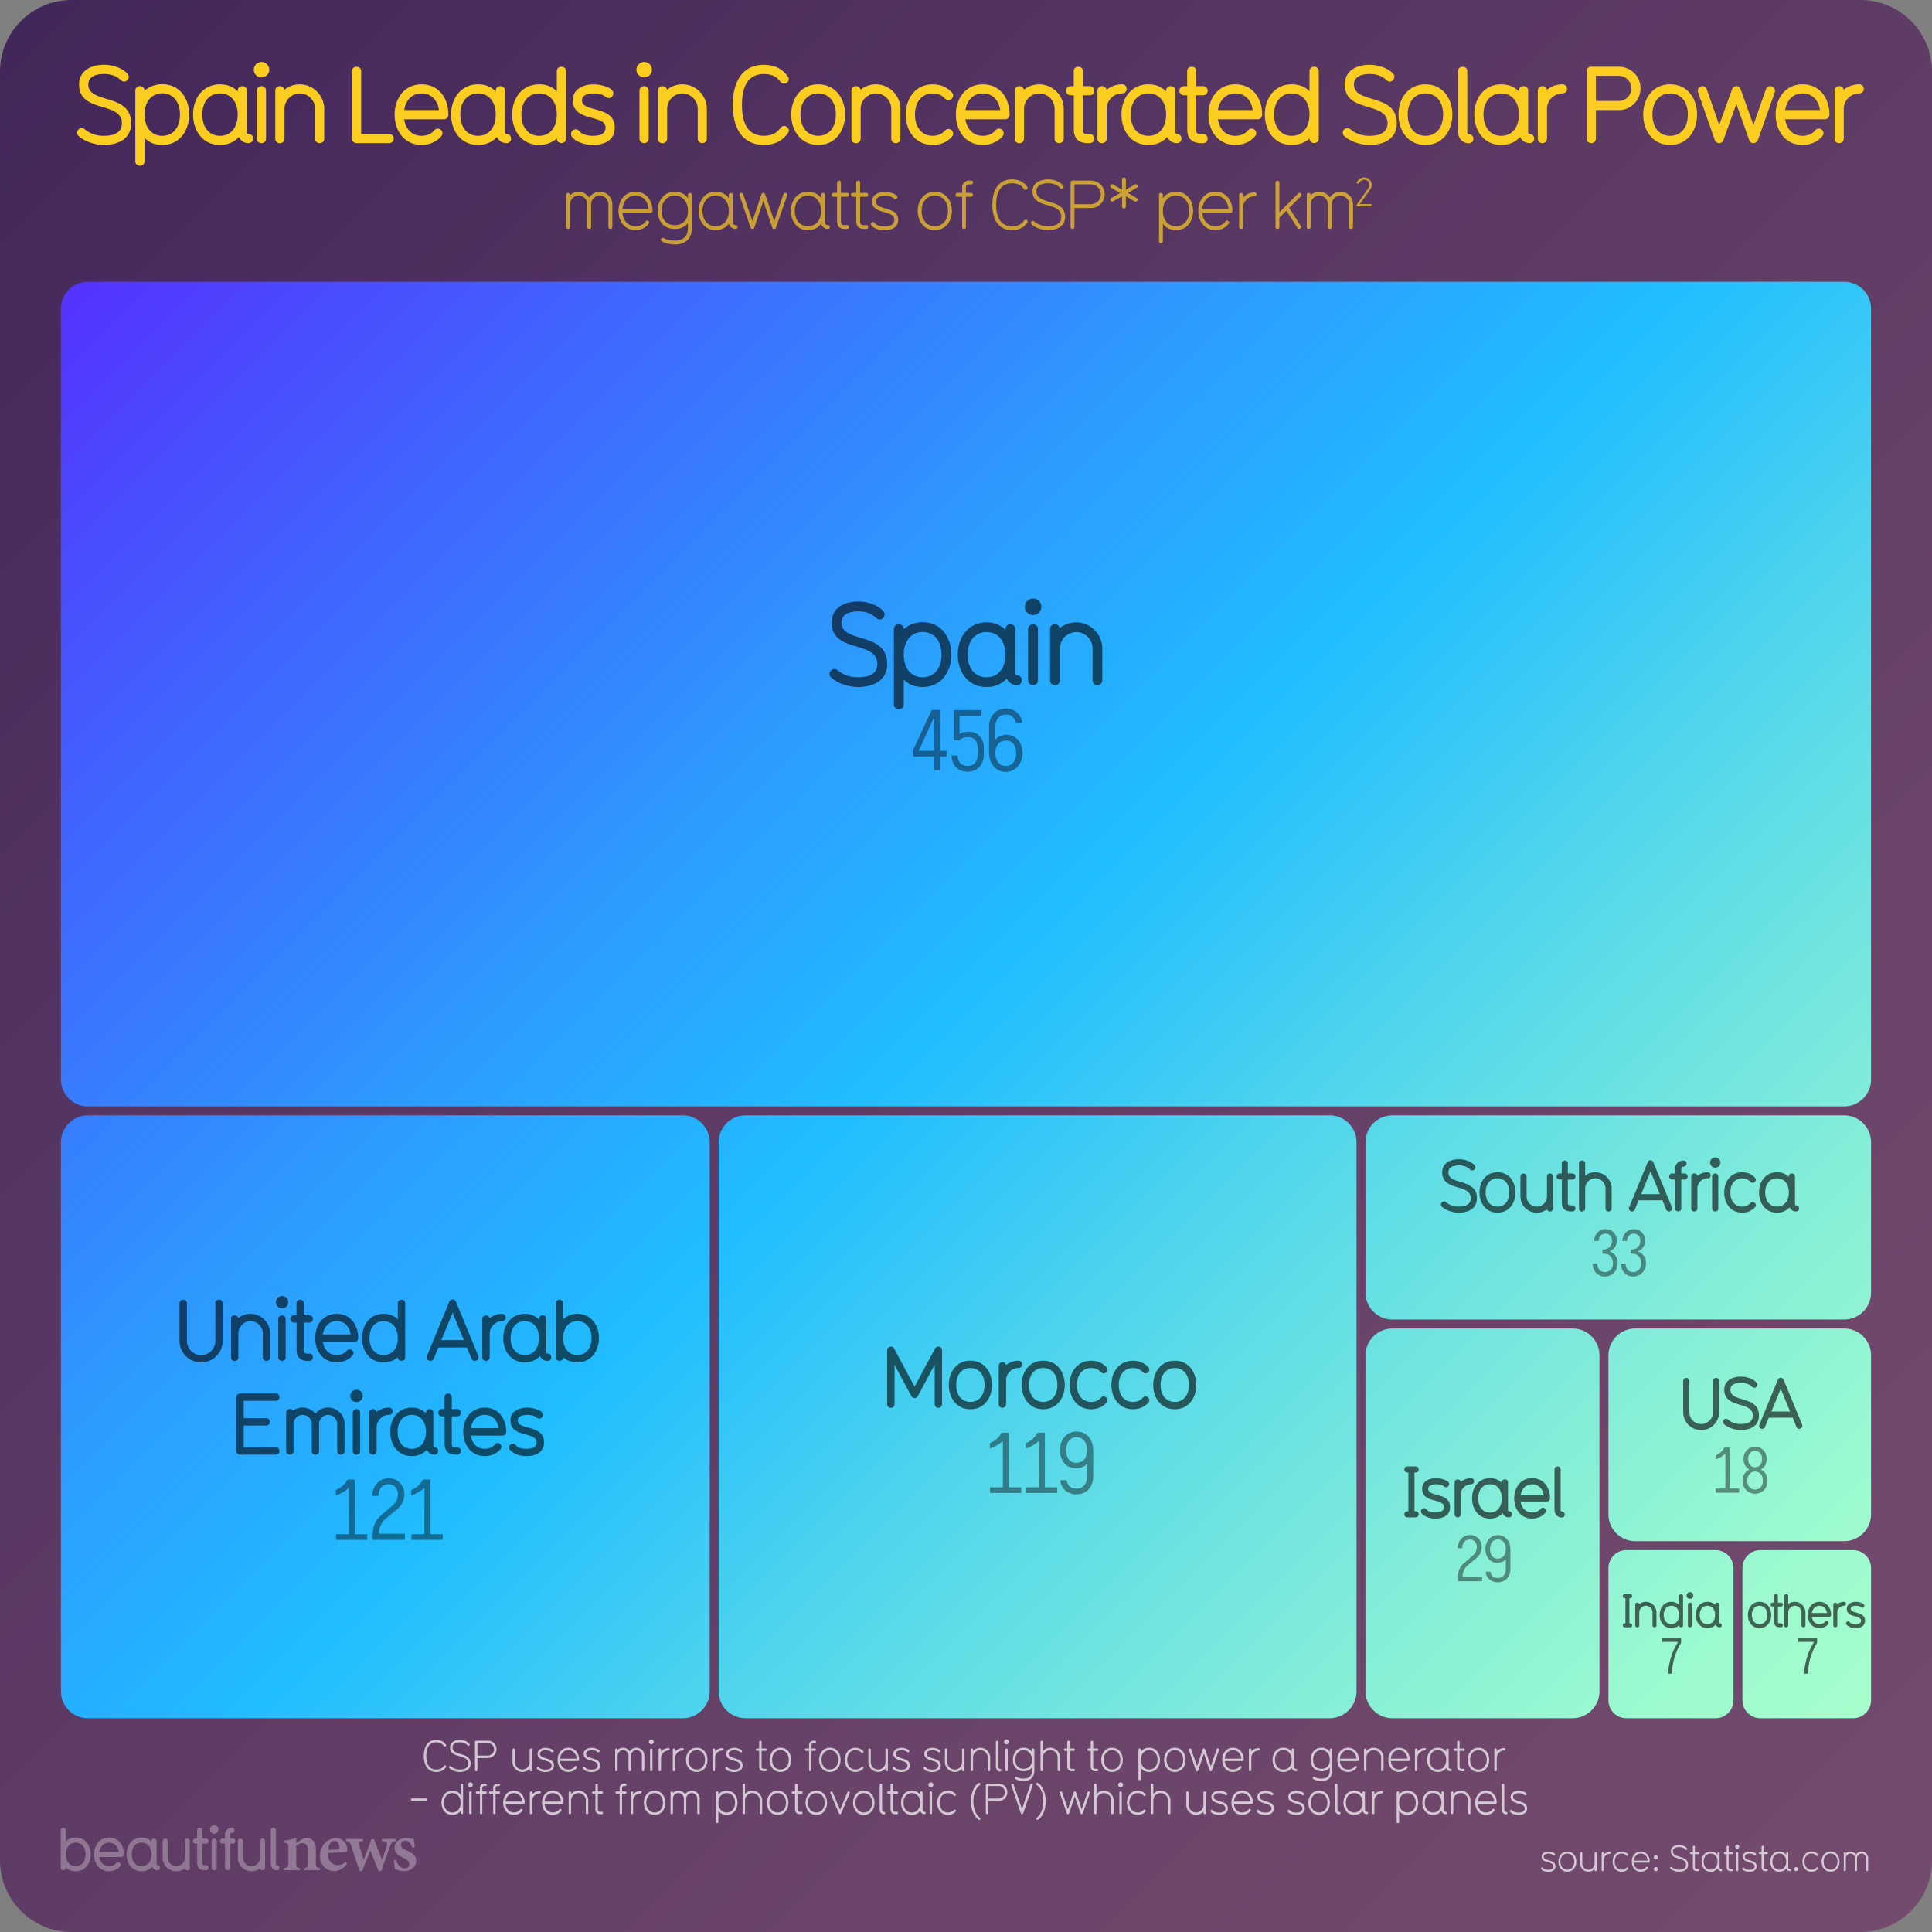 <svg xmlns="http://www.w3.org/2000/svg" xmlns:xlink="http://www.w3.org/1999/xlink" viewBox="0 0 1080 1080"><rect x="0" y="0" width="1080" height="1080" fill="#808080" stroke="none"/><linearGradient id="A" gradientUnits="userSpaceOnUse" x1="11.716" y1="11.716" x2="1068.284" y2="1068.284"><stop offset="0" stop-color="#42275a"/><stop offset=".24" stop-color="#513260"/><stop offset=".712" stop-color="#6a4469"/><stop offset="1" stop-color="#734b6d"/></linearGradient><path d="M1040 1080H40c-22.09 0-40-17.91-40-40V40C0 17.91 17.91 0 40 0h1000c22.09 0 40 17.91 40 40v1000c0 22.09-17.91 40-40 40z" fill="url(#A)"/><linearGradient id="B" gradientUnits="userSpaceOnUse" x1="90.69" y1="109.696" x2="990.779" y2="1009.785"><stop offset="0" stop-color="#5433ff"/><stop offset=".105" stop-color="#4852ff"/><stop offset=".375" stop-color="#2b9fff"/><stop offset=".5" stop-color="#20bdff"/><stop offset=".508" stop-color="#23befe"/><stop offset=".675" stop-color="#5adae8"/><stop offset=".818" stop-color="#83edd8"/><stop offset=".931" stop-color="#9cfacf"/><stop offset="1" stop-color="#a5fecb"/></linearGradient><path d="M1045.936 603.49c0 8.25-6.75 15-15 15H49.064c-8.25 0-15-6.75-15-15V172.51c0-8.25 6.75-15 15-15h981.87c8.25 0 15 6.75 15 15V603.49zM396.73 945.503c0 8.25-6.75 15-15 15H49.064c-8.25 0-15-6.75-15-15V638.49c0-8.25 6.75-15 15-15H381.73c8.25 0 15 6.75 15 15v307.012zm361.59 0c0 8.25-6.75 15-15 15H416.73c-8.25 0-15-6.75-15-15V638.49c0-8.25 6.75-15 15-15h326.59c8.25 0 15 6.75 15 15v307.012zm287.616-222.864c0 8.25-6.75 15-15 15H778.32c-8.25 0-15-6.75-15-15V638.49c0-8.25 6.75-15 15-15h252.616c8.25 0 15 6.75 15 15v84.148zM894.11 945.503c0 8.25-6.75 15-15 15h-100.8c-8.25 0-15-6.75-15-15V757.64c0-8.25 6.75-15 15-15h100.8c8.25 0 15 6.75 15 15v187.864zm151.827-98.977c0 8.25-6.75 15-15 15H914.108c-8.25 0-15-6.75-15-15V757.64c0-8.25 6.75-15 15-15h116.828c8.25 0 15 6.75 15 15v88.887zm-76.9 103.977c0 5.5-4.5 10-10 10H909.11c-5.5 0-10-4.5-10-10v-73.977c0-5.5 4.5-10 10-10h49.917c5.5 0 10 4.5 10 10v73.977zm5 0c0 5.5 4.5 10 10 10h51.9c5.5 0 10-4.5 10-10v-73.977c0-5.5-4.5-10-10-10h-51.9c-5.5 0-10 4.5-10 10v73.977z" fill="url(#B)"/><g opacity=".6"><path d="M479.472 384.05c-4.672 0-11.2-1.92-14.847-5.312-.704-.64-.896-1.344-.896-1.984 0-1.472 1.216-2.75 2.752-2.75.96 0 1.28.32 2.432 1.216 3.136 2.367 6.848 3.392 10.56 3.392 7.615 0 10.943-2.752 10.943-7.487 0-13.312-25.534-5.76-25.534-23.167 0-7.808 6.592-11.7 15.04-11.7 4.415 0 10.75 1.728 13.887 5.44.512.576.704 1.152.704 1.728 0 1.536-1.408 2.88-2.752 2.88-.96 0-1.472-.448-2.56-1.408-2.56-2.176-5.824-3.136-9.28-3.136-6.912 0-9.535 2.75-9.535 6.208 0 11.967 25.533 4.864 25.533 23.167-.001 9.534-8 12.925-16.447 12.925zm36.288 0c-4.48 0-8-1.536-10.56-4.224v13.887c0 1.792-1.344 2.752-2.816 2.752-1.344 0-2.688-.96-2.688-2.752v-41.98c0-1.792 1.344-2.752 2.688-2.752 1.473 0 2.816.96 2.816 2.752 0 0 3.775-3.904 10.56-3.904 10.304 0 16.063 8.447 16.063 18.046.001 9.728-5.76 18.175-16.063 18.175zm0-30.78c-6.335 0-10.56 5.055-10.56 12.607 0 7.68 4.16 12.735 10.56 12.735s10.56-4.992 10.56-12.67c0-7.616-4.16-12.67-10.56-12.67zm52.67 29.693c-3.52 0-5.12-2.496-5.695-3.647-2.56 2.815-6.27 4.735-11.264 4.735-10.43 0-16.062-8.575-16.062-18.1s5.76-18.047 16.062-18.047c4.48 0 8.063 1.6 10.56 4.224v-.256c0-.704.256-2.88 2.688-2.88 1.344 0 2.816.704 2.816 2.688v24.702c0 .832.575 1.152.896 1.152 1.792 0 2.752 1.28 2.752 2.752-.001 1.344-.96 2.687-2.753 2.687zm-16.96-29.63c-6.4 0-10.56 5-10.56 12.607 0 7.68 4.16 12.67 10.56 12.67 6.464 0 10.56-4.992 10.56-12.67 0-7.615-4.096-12.607-10.56-12.607zm26.05-9.535c-2.56 0-4.607-2.048-4.607-4.608s2.048-4.607 4.607-4.607a4.607 4.607 0 1 1 0 9.215zm0 39.165c-1.408 0-2.815-.96-2.815-2.688v-28.542c0-1.792 1.407-2.752 2.815-2.752 1.344 0 2.688.96 2.688 2.752v28.542c-.001 1.793-1.344 2.688-2.688 2.688zm35.9 0c-1.408 0-2.688-.96-2.688-2.688v-17.8c0-4.992-4.16-9.15-9.15-9.15-4.928 0-9.088 4.16-9.088 9.15v17.727c0 1.792-1.344 2.816-2.815 2.816-1.344 0-2.688-.96-2.688-2.752V351.67c0-1.855 1.344-2.688 2.688-2.688 1.28 0 2.432.704 2.752 2.112 2.495-1.984 5.632-3.2 9.15-3.2 7.936 0 14.6 6.6 14.6 14.6v17.727c0 1.792-1.28 2.752-2.752 2.752z"/><path d="M525.474 419.22c-.03.344.1.5.422.47h2.86c.344-.062.484.078.422.422v2.297c.062.344-.078.5-.422.47h-2.86c-.312-.062-.453.078-.422.422v6.75c.062.406-.078.578-.422.516h-2.4c-.312.062-.453-.1-.422-.516v-6.75c.062-.344-.078-.484-.422-.422h-10.875c-.312.03-.453-.125-.422-.47v-2.953l.188-.797 9.984-21.422c.094-.25.312-.375.656-.375h3.703c.344-.03.484.125.422.47v21.9zm-11.766 0c-.188.344-.094.5.28.47h7.828c.344.03.484-.125.422-.47V401.7c-.063-.375-.188-.406-.375-.094l-8.156 17.625zm21.614 3.655c.25 3.375 2.125 5.14 5.625 5.297 1.624 0 2.953-.53 3.984-1.594 1-1.062 1.516-2.547 1.547-4.453v-4.266c0-1.688-.453-3.062-1.36-4.125-.938-1.094-2.25-1.656-3.938-1.688-2.032.062-3.58.594-4.64 1.594-.157.22-.36.297-.6.234h-2.297c-.345.062-.485-.078-.422-.422v-16.078c-.063-.344.077-.484.422-.422h14.625c.344-.062.484.078.422.422v2.4c.062.344-.078.5-.422.47H536.82c-.312-.062-.453.078-.422.422v9.28c0 .28.14.344.422.188 1.25-.688 2.796-1.047 4.64-1.078 2.53.03 4.562.828 6.094 2.4 1.562 1.562 2.36 3.703 2.4 6.422v4.266c-.063 2.812-.954 5.047-2.672 6.703s-3.875 2.516-6.47 2.578c-2.625-.062-4.72-.9-6.28-2.484-1.594-1.594-2.454-3.656-2.578-6.188-.063-.312.077-.453.422-.422h2.438c.343-.03.515.156.515.562v-.047.047zm21.096-9.937c.03.344.172.406.422.188 1-1.344 2.9-2.14 5.672-2.4 2.78.062 4.984 1.047 6.6 2.953s2.453 4.328 2.484 7.266c-.03 2.875-.9 5.328-2.578 7.36-1.656 2.03-3.922 3.094-6.797 3.188-2.875-.094-5.14-1.14-6.797-3.14s-2.5-4.516-2.53-7.547v-14.72c.03-2.812.875-5.156 2.53-7.03 1.656-1.906 3.953-2.9 6.9-2.953 2.375.03 4.4.72 6.047 2.062 1.656 1.375 2.656 3.22 3 5.53.062.28-.094.422-.47.422h-2.766c-.312 0-.47-.188-.47-.562a6.13 6.13 0 0 0-1.641-2.906c-.812-.78-2.062-1.188-3.75-1.22-1.844.03-3.28.656-4.312 1.875-1.03 1.25-1.547 2.844-1.547 4.78v6.844zm0 8.1c0 2.062.5 3.75 1.5 5.062 1 1.344 2.438 2.047 4.312 2.1 1.875-.062 3.312-.766 4.312-2.1.97-1.344 1.47-3.062 1.5-5.156-.03-2.062-.516-3.734-1.453-5.016-.97-1.28-2.4-1.938-4.266-1.97-3.905.25-5.874 2.6-5.905 7.08v-.001z" opacity=".7"/></g><g opacity=".6"><path d="M112.413 761.625c-6.576 0-12.05-5.28-12.05-12.05v-20.98c0-1.344 1.008-2.016 2.064-2.016s2.063.672 2.063 2.016v20.98c0 4.416 3.553 7.97 7.92 7.97s7.97-3.553 7.97-7.97v-20.93c0-1.392.96-2.063 2.017-2.063 1.104 0 2.063.672 2.063 2.016v20.98c.001 6.575-5.28 12.048-12.048 12.048zm36.53-.865c-1.056 0-2.017-.72-2.017-2.017V745.4c0-3.744-3.12-6.864-6.864-6.864-3.696 0-6.816 3.12-6.816 6.864v13.297c0 1.345-1.008 2.112-2.112 2.112-1.008 0-2.017-.72-2.017-2.064v-21.457c0-1.393 1-2.017 2.017-2.017.96 0 1.824.528 2.064 1.584 1.872-1.488 4.224-2.4 6.864-2.4 5.952 0 10.945 4.944 10.945 10.945v13.297c0 1.345-.96 2.065-2.064 2.065zm8.734-29.378a3.456 3.456 0 1 1 0-6.912 3.456 3.456 0 1 1 0 6.912zm0 29.38c-1.057 0-2.112-.72-2.112-2.017v-21.4c0-1.345 1.056-2.064 2.112-2.064 1.008 0 2.016.72 2.016 2.064v21.4c0 1.345-1.008 2.017-2.016 2.017zm15.216-.002h-.816c-4.56 0-6.288-2.4-6.288-6.337V739.35h-1.44c-1.152 0-2.064-.912-2.064-2.016 0-1.152.912-2.064 2.017-2.064h1.44v-6.673c0-1.344 1.008-2.016 2.063-2.016s2.017.672 2.017 2.016v6.673h3.072c1.344 0 2.016 1.104 2.016 2.017 0 1.15-.768 2.063-2.016 2.063h-3.072v15.506c0 1.344.48 1.824 1.824 1.824h1.2c1.248 0 2.063.912 2.063 2.016 0 1.152-.768 2.064-2.016 2.064zm25.345-10.656h-17.762c.672 4.513 3.553 7.393 7.777 7.393 2.16 0 4.32-.768 5.712-2.496.433-.48.912-.768 1.488-.768 1.056 0 2.16.96 2.16 2.112 0 .576-.144 1.008-1.152 2.016-2.16 2.112-5.136 3.217-8.208 3.217-7.73 0-12.05-6.385-12.05-13.586 0-7.152 4.32-13.537 12.05-13.537 7.824 0 12 6.385 12 13.537 0 1.056-.768 2.112-2.016 2.112zm-9.985-11.57c-4.513 0-7.153 3.312-7.777 7.44h15.554c-.672-4.608-3.553-7.44-7.777-7.44zm36.193 22.18c-1.057 0-2.064-.672-2.064-2.017 0 0-2.832 2.88-7.92 2.88-7.73 0-12.05-6.337-12.05-13.586 0-7.2 4.32-13.537 12.05-13.537 3.36 0 6.05 1.152 7.92 3.12v-8.93c0-1.392 1.008-2.063 2.064-2.063s2.063.672 2.063 2.016v30.1c0 1.344-1.008 2.016-2.063 2.016zm-9.986-22.178c-4.8 0-7.92 3.744-7.92 9.456 0 5.76 3.12 9.505 7.92 9.505 4.85 0 7.92-3.744 7.92-9.505 0-5.712-3.072-9.456-7.92-9.456zm50.93 22.225c-.72 0-1.44-.384-1.824-1.248l-2.544-6.24h-15.985l-2.593 6.24c-.384.864-1.104 1.248-1.775 1.248-1.057 0-2.16-.816-2.16-2.017 0-.288.048-.575.2-.815l12.337-30.003c.576-1.248 1.345-1.488 1.97-1.488.432 0 1.488.24 1.968 1.488l12.385 30.003c.097.24.145.527.145.815-.002 1.2-1 2.017-2.114 2.017zm-12.385-26.883l-6.3 15.266H259.3l-6.288-15.266z"/><use xlink:href="#D"/><path d="M306.08 760.76c-2.64 0-3.84-1.872-4.27-2.736-1.92 2.112-4.705 3.553-8.45 3.553-7.824 0-12.05-6.433-12.05-13.586s4.32-13.537 12.05-13.537c3.36 0 6.05 1.2 7.92 3.17v-.192c0-.528.2-2.16 2.016-2.16 1 0 2.112.528 2.112 2.017v18.53c0 .624.433.864.672.864 1.345 0 2.064.96 2.064 2.063 0 1.008-.72 2.016-2.065 2.016zm-12.72-22.226c-4.8 0-7.92 3.744-7.92 9.456 0 5.76 3.12 9.505 7.92 9.505 4.85 0 7.92-3.744 7.92-9.505 0-5.712-3.073-9.456-7.92-9.456zm29.377 23.043c-5.137 0-7.872-2.833-7.92-2.88 0 1.345-1.008 2.017-2.1 2.017-1 0-2.017-.672-2.017-2.017v-30.05c0-1.392 1.008-2.063 2.017-2.063 1.104 0 2.1.672 2.1 2.016v8.978c1.92-1.97 4.56-3.12 7.92-3.12 7.73 0 12.05 6.337 12.05 13.537-.001 7.248-4.32 13.585-12.05 13.585zm0-23.042c-4.8 0-7.92 3.744-7.92 9.456 0 5.76 3.12 9.505 7.92 9.505s7.92-3.744 7.92-9.505c0-5.712-3.12-9.456-7.92-9.456zm-168.54 74.625h-19.97c-1.15 0-2.112-.912-2.112-2.017v-30.1c0-1.15.96-2.063 2.112-2.063h19.97c1.248 0 2.017.912 2.017 2.016 0 1-.72 2.064-2.017 2.064h-17.953v9.697h12.577c1.2 0 2.064.96 2.064 2.063s-.816 2.064-2.064 2.064h-12.577v12.193h17.953c1.297 0 2.017 1.008 2.017 2.063-.001 1.107-.77 2.02-2.017 2.02zm36.336 0c-1.008 0-2.017-.72-2.017-2.017v-15.12c0-2.784-2.304-5.088-5.04-5.088-2.832 0-5.1 2.304-5.1 5.04v15.12c0 1.345-.96 2.064-2.063 2.064-1.057 0-2.017-.72-2.017-2.017v-15.12c0-2.784-2.304-5.088-5.1-5.088s-5.088 2.304-5.088 5.04v15.12c0 1.345-1.008 2.064-2.112 2.064-1.008 0-2.017-.72-2.017-2.017v-21.457c0-1.393 1.057-2.064 2.112-2.064.673 0 1.345.288 1.73.912 1.488-1.057 3.36-1.68 5.328-1.68 2.88 0 5.473 1.297 7.153 3.408 1.68-2.1 4.224-3.408 7.104-3.408 5.088 0 9.217 4.08 9.217 9.12v15.12c.002 1.347-1.007 2.067-2.1 2.067zm8.782-29.378a3.456 3.456 0 1 1 0-6.912 3.456 3.456 0 1 1 0 6.912zm0 29.38c-1.057 0-2.112-.72-2.112-2.017v-21.4c0-1.345 1.056-2.064 2.112-2.064 1.008 0 2.016.72 2.016 2.064v21.4c-.001 1.345-1.008 2.017-2.016 2.017z"/><use xlink:href="#D" x="-63.19" y="52.401"/><path d="M242.9 813.16c-2.64 0-3.84-1.872-4.27-2.736-1.92 2.112-4.705 3.553-8.45 3.553-7.824 0-12.05-6.433-12.05-13.586s4.32-13.537 12.05-13.537c3.36 0 6.05 1.2 7.92 3.17v-.192c0-.528.2-2.16 2.016-2.16 1 0 2.112.528 2.112 2.017v18.53c0 .624.433.864.672.864 1.345 0 2.064.96 2.064 2.063-.001 1.008-.72 2.016-2.065 2.016zm-12.72-22.225c-4.8 0-7.92 3.744-7.92 9.456 0 5.76 3.12 9.505 7.92 9.505 4.85 0 7.92-3.744 7.92-9.505 0-5.712-3.072-9.456-7.92-9.456zm25.43 22.225h-.816c-4.56 0-6.288-2.4-6.288-6.337V791.75h-1.44c-1.152 0-2.064-.912-2.064-2.016 0-1.152.912-2.064 2.017-2.064h1.44v-6.673c0-1.344 1.008-2.016 2.063-2.016s2.017.672 2.017 2.016v6.673h3.072c1.344 0 2.016 1.104 2.016 2.017 0 1.15-.768 2.063-2.016 2.063h-3.072v15.506c0 1.344.48 1.824 1.824 1.824h1.2c1.248 0 2.063.912 2.063 2.016-.001 1.152-.768 2.064-2.016 2.064zm25.354-10.656h-17.762c.672 4.513 3.552 7.393 7.776 7.393 2.16 0 4.32-.768 5.713-2.496.432-.48.912-.768 1.488-.768 1.056 0 2.16.96 2.16 2.112 0 .576-.145 1.008-1.152 2.016-2.16 2.112-5.137 3.217-8.2 3.217-7.73 0-12.05-6.385-12.05-13.586 0-7.152 4.32-13.537 12.05-13.537 7.825 0 12 6.385 12 13.537.001 1.056-.767 2.112-2.015 2.112zm-9.985-11.568c-4.513 0-7.152 3.312-7.776 7.44h15.553c-.672-4.608-3.552-7.44-7.777-7.44zm23.28 23.042c-2.64 0-7.057-.816-9.313-3.6-.288-.432-.432-.864-.432-1.248 0-1.2 1.152-2.16 2.16-2.16.576 0 1.008.288 1.488.815 1.488 1.633 3.937 2.112 6.097 2.112 4.32 0 5.712-1.487 5.712-3.647 0-6.145-14.642-2.353-14.642-12.24 0-5.232 4.896-7.153 9.457-7.153 2.593 0 8.7 1.297 8.7 3.984 0 1.057-.864 2.16-2.017 2.16-.432 0-1.104-.24-1.584-.624-1.296-1.104-3.168-1.44-5.1-1.44-3.984 0-5.376 1.487-5.376 3.072 0 5.712 14.7 2.016 14.7 12.24.002 5.664-4.75 7.73-9.84 7.73z"/><path d="M194.005 827.48l.562-.422h3.328c.344 0 .5.156.47.47v29.625c-.062.344.078.5.422.47h6.094c.344-.062.484.078.422.422v2.297c.03.344-.1.484-.422.422h-16.594c-.344.062-.5-.078-.47-.422v-2.297c-.03-.344.125-.484.47-.422h6.328c.312.03.453-.125.422-.47V832.17c-.03-.375-.188-.406-.47-.094-1.47 1.375-3.6 2.625-6.422 3.75-.25.125-.4.047-.422-.234v-2.4c0-.188.1-.328.328-.422 2.657-1.125 4.642-2.9 5.954-5.297v-.047.047zm17.817 29.437c-.03.312.1.453.422.422h13.688c.344-.062.484.078.422.422v2.53c.062.344-.078.5-.422.47H208.73c-.344.03-.484-.125-.422-.47v-2.578c.156-4.22 1.375-7.422 3.656-9.6s4.547-4.156 6.797-5.906c2.28-1.72 3.516-3.97 3.703-6.75-.03-1.688-.5-3.062-1.406-4.125-.906-1.094-2.172-1.656-3.797-1.688-1.78.03-3.156.625-4.125 1.78s-1.484 2.562-1.547 4.22c.03.438-.14.625-.516.562h-2.53c-.344.062-.484-.078-.422-.422.125-2.562 1.016-4.766 2.672-6.6 1.625-1.844 3.797-2.797 6.516-2.86 2.53.03 4.6.9 6.234 2.578 1.625 1.656 2.47 3.797 2.53 6.422-.188 3.406-1.406 6.047-3.656 7.922l-6.797 5.672c-2.282 1.874-3.547 4.546-3.797 8.015v-.047.047zM236.2 827.48l.562-.422h3.328c.344 0 .5.156.47.47v29.625c-.063.344.077.5.422.47h6.094c.344-.062.484.078.422.422v2.297c.03.344-.1.484-.422.422H230.48c-.345.062-.5-.078-.47-.422v-2.297c-.03-.344.124-.484.47-.422h6.328c.312.03.452-.125.422-.47V832.17c-.03-.375-.188-.406-.47-.094-1.47 1.375-3.6 2.625-6.422 3.75-.25.125-.392.047-.422-.234v-2.4c0-.188.1-.328.328-.422 2.657-1.125 4.642-2.9 5.954-5.297v-.047.047z" opacity=".7"/></g><g opacity=".6"><path d="M524.5 787c-1.008 0-2.016-.72-2.016-2.064v-22.08l-9.312 17.377c-.624 1.2-1.536 1.296-1.92 1.296-.24 0-1.248-.096-1.92-1.296l-9.265-17.28v21.985c0 1.345-1.008 2.064-2.112 2.064-1.008 0-2.017-.72-2.017-2.064v-30.002c0-1.584 1.104-2.16 2.2-2.16.72 0 1.296.336 1.728 1.2l11.377 21.17 11.426-21.17c.48-.96 1.056-1.2 1.872-1.2 1.056 0 2.063.672 2.063 2.16v30.002c0 1.344-1.007 2.064-2.112 2.064zm17.95.767c-7.73 0-12.05-6.337-12.05-13.586 0-7.2 4.32-13.536 12.05-13.536s12.05 6.336 12.05 13.536c0 7.25-4.32 13.586-12.05 13.586zm0-23.042c-4.8 0-7.92 3.744-7.92 9.456 0 5.76 3.12 9.505 7.92 9.505 4.848 0 7.92-3.744 7.92-9.505 0-5.712-3.072-9.456-7.92-9.456zm26.782 0c-3.696 0-6.816 3.12-6.816 6.864v13.297c0 1.345-1.008 2.064-2.112 2.064-1.008 0-2.017-.72-2.017-2.017v-21.4c0-1.345 1.104-2.064 2.017-2.064.96 0 1.872.528 2.064 1.632a11.11 11.11 0 0 1 6.864-2.447c1.393 0 2.112.96 2.112 2.063.001 1.057-.72 2.017-2.112 2.017zm13.92 23.042c-7.73 0-12.05-6.337-12.05-13.586 0-7.2 4.32-13.536 12.05-13.536s12.05 6.336 12.05 13.536c0 7.25-4.32 13.586-12.05 13.586zm0-23.042c-4.8 0-7.92 3.744-7.92 9.456 0 5.76 3.12 9.505 7.92 9.505 4.85 0 7.92-3.744 7.92-9.505 0-5.712-3.072-9.456-7.92-9.456z"/><use xlink:href="#E"/><use xlink:href="#E" x="23.375"/><path d="M656.697 787.777c-7.73 0-12.05-6.337-12.05-13.586 0-7.2 4.32-13.536 12.05-13.536s12.05 6.336 12.05 13.536c-.001 7.25-4.32 13.586-12.05 13.586zm0-23.042c-4.8 0-7.92 3.744-7.92 9.456 0 5.76 3.12 9.505 7.92 9.505 4.848 0 7.92-3.744 7.92-9.505-.001-5.712-3.073-9.456-7.92-9.456z"/><path d="M559.593 801.28l.562-.422h3.328c.344 0 .5.156.47.47v29.625c-.063.344.077.5.422.47h6.094c.344-.062.484.078.422.422v2.297c.03.344-.1.484-.422.422h-16.594c-.345.062-.5-.078-.47-.422v-2.297c-.03-.344.124-.484.47-.422h6.328c.312.03.452-.125.422-.47V805.97c-.03-.375-.188-.406-.47-.094-1.47 1.375-3.6 2.625-6.422 3.75-.25.125-.392.047-.422-.234V807c0-.188.1-.328.328-.422 2.656-1.125 4.642-2.9 5.954-5.297v-.047.047zm20.137 0l.562-.422h3.328c.344 0 .5.156.47.47v29.625c-.063.344.077.5.422.47h6.094c.344-.062.484.078.422.422v2.297c.03.344-.1.484-.422.422h-16.594c-.345.062-.5-.078-.47-.422v-2.297c-.03-.344.124-.484.47-.422h6.328c.312.03.452-.125.422-.47V805.97c-.03-.375-.188-.406-.47-.094-1.47 1.375-3.6 2.625-6.422 3.75-.25.125-.392.047-.422-.234V807c0-.188.1-.328.328-.422 2.656-1.125 4.64-2.9 5.954-5.297v-.047.047zm27.966 17.4c0-.312-.14-.36-.422-.14-1 1.312-2.922 2.078-5.766 2.297-2.78-.062-4.97-1.03-6.562-2.906s-2.406-4.297-2.438-7.266c.03-2.875.86-5.312 2.484-7.312 1.656-2 3.922-3.047 6.797-3.14 2.906.062 5.188 1.094 6.844 3.094 1.625 1.97 2.453 4.47 2.484 7.5v14.672c-.03 2.78-.86 5.1-2.484 6.984-1.625 1.844-3.938 2.812-6.938 2.906-2.375-.03-4.4-.72-6.047-2.062-1.625-1.312-2.594-3.125-2.906-5.438-.062-.28.078-.422.422-.422h2.672c.312 0 .484.188.516.562.25 1.125.78 2.094 1.594 2.906.844.78 2.1 1.188 3.797 1.22 1.906-.03 3.375-.656 4.406-1.875 1.03-1.25 1.547-2.844 1.547-4.78v-6.796zm0-8.1c0-2.062-.5-3.766-1.5-5.1-1.03-1.344-2.5-2.03-4.406-2.062-1.875.03-3.312.72-4.312 2.062-1 1.375-1.516 3.1-1.547 5.203.03 2.125.53 3.828 1.5 5.1s2.4 1.938 4.266 1.97c3.967-.25 5.967-2.64 6-7.172v-.047.047z" opacity=".7"/></g><g opacity=".6"><path d="M791.297 848.22h-4.6c-1.08 0-1.68-.84-1.68-1.68 0-.92.6-1.72 1.68-1.72h.6v-21.676h-.6c-1.08 0-1.68-.84-1.68-1.68 0-.92.6-1.72 1.68-1.72h4.6c1.16 0 1.76.8 1.76 1.72 0 .84-.6 1.68-1.76 1.68h-.6v21.676h.6c1.16 0 1.76.8 1.76 1.72 0 .84-.6 1.68-1.76 1.68zm11.12.68c-2.2 0-5.88-.68-7.76-3-.24-.36-.36-.72-.36-1.04 0-1 .96-1.8 1.8-1.8.48 0 .84.24 1.24.68 1.24 1.36 3.28 1.76 5.08 1.76 3.6 0 4.76-1.24 4.76-3.04 0-5.12-12.2-1.96-12.2-10.198 0-4.36 4.08-5.96 7.88-5.96 2.16 0 7.24 1.08 7.24 3.32 0 .88-.72 1.8-1.68 1.8-.36 0-.92-.2-1.32-.52-1.08-.92-2.64-1.2-4.24-1.2-3.318 0-4.48 1.24-4.48 2.56 0 4.76 12.238 1.68 12.238 10.198 0 4.72-3.96 6.438-8.2 6.438zm19.84-19.196c-3.08 0-5.68 2.6-5.68 5.72V846.5c0 1.12-.84 1.72-1.76 1.72-.84 0-1.68-.6-1.68-1.68v-17.837c0-1.12.92-1.72 1.68-1.72.8 0 1.56.44 1.72 1.36 1.56-1.28 3.68-2.04 5.72-2.04 1.16 0 1.76.8 1.76 1.72 0 .88-.6 1.68-1.76 1.68zm21.27 18.516c-2.2 0-3.2-1.56-3.56-2.28-1.6 1.76-3.92 2.96-7.04 2.96-6.52 0-10.038-5.358-10.038-11.317s3.6-11.278 10.038-11.278c2.8 0 5.04 1 6.6 2.64v-.16c0-.44.16-1.8 1.68-1.8.84 0 1.76.44 1.76 1.68v15.438c0 .52.36.72.56.72 1.12 0 1.72.8 1.72 1.72-.002.837-.6 1.677-1.722 1.677zm-10.598-18.517c-4 0-6.6 3.12-6.6 7.88 0 4.8 2.6 7.918 6.6 7.918 4.04 0 6.6-3.12 6.6-7.918 0-4.76-2.56-7.88-6.6-7.88zm31.88 9.64H850c.56 3.76 2.96 6.158 6.48 6.158 1.8 0 3.6-.64 4.76-2.08.36-.4.76-.64 1.24-.64.88 0 1.8.8 1.8 1.76 0 .48-.12.84-.96 1.68-1.8 1.76-4.28 2.68-6.838 2.68-6.44 0-10.04-5.318-10.04-11.317 0-5.96 3.6-11.278 10.04-11.278 6.52 0 9.998 5.32 9.998 11.278.001.88-.64 1.76-1.68 1.76zm-8.318-9.64c-3.76 0-5.96 2.76-6.48 6.2h12.958c-.562-3.84-2.96-6.2-6.48-6.2zm16.48 18.597c-2.16 0-4-1.84-4-4.08v-22.756c0-1.16.84-1.72 1.72-1.72s1.72.56 1.72 1.68v22.796c0 .48.36.68.56.68 1.12 0 1.72.8 1.72 1.72-.001.88-.6 1.68-1.72 1.68z"/><path d="M817.594 881.038c-.023.234.082.34.316.316h10.266c.258-.047.363.06.316.316v1.898c.047.26-.06.375-.316.352h-12.902c-.258.023-.363-.093-.316-.352v-1.934c.117-3.164 1.03-5.566 2.742-7.207l5.098-4.43c1.7-1.288 2.637-2.976 2.777-5.062-.023-1.266-.375-2.297-1.055-3.094-.68-.82-1.63-1.242-2.848-1.266-1.336.023-2.367.47-3.094 1.336s-1.113 1.922-1.16 3.164c.023.33-.105.47-.387.422h-1.898c-.258.048-.363-.058-.316-.316.094-1.92.762-3.573 2.004-4.957 1.22-1.383 2.848-2.097 4.887-2.145 1.898.023 3.457.668 4.676 1.934 1.22 1.243 1.852 2.848 1.898 4.816-.14 2.555-1.055 4.535-2.742 5.94l-5.098 4.254c-1.7 1.4-2.66 3.413-2.848 6.014v-.035.035zm24.156-9.035c0-.233-.105-.27-.316-.105-.75.984-2.192 1.56-4.324 1.723-2.087-.047-3.727-.773-4.922-2.18s-1.806-3.222-1.828-5.45c.022-2.156.645-3.984 1.863-5.484 1.242-1.5 2.94-2.285 5.098-2.355 2.18.048 3.9.82 5.133 2.32 1.218 1.477 1.84 3.353 1.863 5.625V877.1c-.023 2.087-.646 3.832-1.863 5.238-1.22 1.384-2.953 2.1-5.203 2.18-1.78-.023-3.293-.54-4.535-1.547-1.22-.984-1.946-2.343-2.18-4.078-.048-.2.058-.316.316-.316h2.004c.233 0 .363.14.387.422a4.36 4.36 0 0 0 1.195 2.18c.633.586 1.582.892 2.848.914 1.43-.022 2.53-.492 3.305-1.406.773-.937 1.16-2.132 1.16-3.586v-5.1zm0-6.082c0-1.547-.375-2.824-1.125-3.832-.773-1.007-1.876-1.523-3.305-1.547-1.406.023-2.484.54-3.234 1.547-.75 1.032-1.138 2.333-1.16 3.902.022 1.595.398 2.87 1.125 3.832s1.793 1.454 3.2 1.477c2.976-.188 4.477-1.98 4.5-5.38v-.035.035z" opacity=".7"/></g><g opacity=".6"><path d="M950.96 799.452c-5.48 0-10.037-4.398-10.037-10.038v-17.477c0-1.12.84-1.68 1.72-1.68s1.72.56 1.72 1.68v17.477c0 3.68 2.96 6.64 6.598 6.64a6.65 6.65 0 0 0 6.64-6.639v-17.437c0-1.16.8-1.72 1.68-1.72.92 0 1.72.56 1.72 1.68v17.477c-.002 5.48-4.4 10.038-10.04 10.038zm22.04-.04c-2.92 0-7-1.2-9.278-3.32a1.6 1.6 0 0 1-.561-1.239c0-.92.76-1.72 1.72-1.72.6 0 .8.2 1.52.76 1.96 1.48 4.28 2.12 6.6 2.12 4.76 0 6.84-1.72 6.84-4.68 0-8.318-15.957-3.6-15.957-14.478 0-4.88 4.12-7.32 9.398-7.32 2.76 0 6.72 1.08 8.678 3.4.32.36.44.72.44 1.08 0 .96-.88 1.8-1.72 1.8-.6 0-.92-.28-1.6-.88-1.6-1.36-3.64-1.96-5.8-1.96-4.32 0-5.96 1.72-5.96 3.88 0 7.48 15.957 3.04 15.957 14.478.001 5.96-4.998 8.078-10.278 8.078zm32.758-.68c-.6 0-1.2-.32-1.52-1.04l-2.12-5.198H988.8l-2.16 5.198c-.32.72-.92 1.04-1.48 1.04-.88 0-1.8-.68-1.8-1.68 0-.24.04-.48.16-.68l10.277-24.996c.48-1.04 1.12-1.24 1.64-1.24.36 0 1.24.2 1.64 1.24l10.317 24.996a1.87 1.87 0 0 1 .12.68c0 1-.84 1.68-1.76 1.68zm-10.318-22.396l-5.24 12.72h10.478l-5.24-12.72z"/><path d="M963.723 809.472l.422-.316h2.496c.258 0 .375.118.352.352v22.22c-.047.26.06.375.316.352h4.57c.258-.047.363.06.316.316v1.723c.023.26-.082.363-.316.316h-12.445c-.258.047-.375-.058-.352-.316v-1.723c-.023-.258.094-.363.352-.316h4.746c.234.023.34-.093.316-.352V813c-.023-.28-.14-.304-.352-.07-1.102 1.032-2.707 1.97-4.816 2.812-.188.094-.293.035-.316-.176v-1.793c0-.14.082-.246.246-.316 1.992-.845 3.48-2.17 4.465-3.974v-.035.035zm21.977 1.195c1.218 1.266 1.85 2.87 1.898 4.816-.14 2.906-1.148 4.83-3.023 5.766-.118.094-.105.2.035.352 2.32 1.336 3.468 3.398 3.445 6.188-.048 2.157-.716 3.9-2.004 5.203-1.313 1.313-2.966 1.992-4.957 2.04-1.992-.047-3.634-.726-4.922-2.04s-1.957-3.046-2.004-5.203c-.023-2.8 1.125-4.852 3.445-6.188.14-.14.152-.258.035-.352-1.876-.937-2.883-2.86-3.023-5.766.047-1.945.68-3.55 1.898-4.816 1.195-1.288 2.72-1.956 4.57-2.004 1.877.048 3.412.716 4.607 2.004zm-4.605 22.008c1.336-.022 2.402-.48 3.2-1.37.796-.866 1.195-2.026 1.195-3.48 0-1.57-.387-2.824-1.16-3.762-.773-.96-1.852-1.453-3.234-1.477-1.36.023-2.426.516-3.2 1.477-.773.938-1.16 2.192-1.16 3.762 0 1.454.398 2.614 1.195 3.48.796.9 1.85 1.348 3.164 1.37v-.035.035zm3.937-17.156c0-1.242-.352-2.297-1.055-3.164-.68-.866-1.64-1.312-2.883-1.336-1.243.023-2.203.47-2.883 1.336s-1.02 1.922-1.02 3.164c.07 2.953 1.37 4.513 3.902 4.676 2.556-.164 3.87-1.723 3.94-4.676z" opacity=".7"/></g><g opacity=".6"><path d="M815.33 677.896c-2.92 0-7-1.2-9.278-3.32-.44-.4-.56-.84-.56-1.24 0-.92.76-1.72 1.72-1.72.6 0 .8.2 1.52.76 1.96 1.48 4.28 2.12 6.6 2.12 4.76 0 6.84-1.72 6.84-4.68 0-8.318-15.957-3.6-15.957-14.478 0-4.88 4.12-7.318 9.398-7.318 2.76 0 6.72 1.08 8.678 3.4.32.36.44.72.44 1.08 0 .96-.88 1.8-1.72 1.8-.6 0-.92-.28-1.6-.88-1.6-1.36-3.64-1.96-5.8-1.96-4.32 0-5.96 1.72-5.96 3.88 0 7.48 15.957 3.04 15.957 14.478.001 5.958-4.998 8.08-10.278 8.08zm21.76 0c-6.438 0-10.038-5.28-10.038-11.318 0-6 3.6-11.278 10.038-11.278s10.038 5.28 10.038 11.278c0 6.038-3.6 11.318-10.038 11.318zm0-19.198c-4 0-6.6 3.12-6.6 7.88 0 4.8 2.6 7.92 6.6 7.92 4.04 0 6.6-3.12 6.6-7.92 0-4.76-2.56-7.88-6.6-7.88zm29.4 18.558c-.76 0-1.52-.44-1.68-1.32-1.6 1.24-3.56 2-5.76 2-4.96 0-9.12-4.12-9.12-9.118V657.74c0-1.12.84-1.72 1.68-1.72.92 0 1.76.6 1.76 1.68v11.118c0 3.12 2.6 5.72 5.68 5.72 3.12 0 5.72-2.6 5.72-5.72V657.74c0-1.24.8-1.76 1.68-1.76.92 0 1.72.6 1.72 1.72v17.877c-.001 1.118-.802 1.68-1.68 1.68zm12.5-.04h-.68c-3.8 0-5.238-2-5.238-5.28V659.38h-1.2c-.96 0-1.72-.76-1.72-1.68 0-.96.76-1.72 1.68-1.72h1.2v-5.56c0-1.12.84-1.68 1.72-1.68s1.68.56 1.68 1.68v5.56h2.56c1.12 0 1.68.92 1.68 1.68 0 .96-.64 1.72-1.68 1.72h-2.56v12.918c0 1.12.4 1.52 1.52 1.52h1c1.04 0 1.72.76 1.72 1.68-.001.96-.64 1.72-1.68 1.72zm20.2 0c-.88 0-1.68-.6-1.68-1.68v-11.118c0-3.12-2.6-5.72-5.72-5.72-3.08 0-5.68 2.6-5.68 5.72v11.078c0 1.12-.84 1.76-1.76 1.76-.84 0-1.68-.6-1.68-1.72V650.46c0-1.16.84-1.72 1.68-1.72.92 0 1.76.56 1.76 1.68v6.92c1.48-1.4 3.48-2.04 5.68-2.04 4.96 0 9.118 4.12 9.118 9.12v11.078c.001 1.12-.8 1.72-1.72 1.72zm33.757 0c-.6 0-1.2-.32-1.52-1.04l-2.12-5.2H916l-2.16 5.2c-.32.72-.92 1.04-1.48 1.04-.88 0-1.8-.68-1.8-1.68 0-.24.04-.48.16-.68L921 649.86c.48-1.04 1.12-1.24 1.64-1.24.36 0 1.24.2 1.64 1.24l10.318 24.996a1.86 1.86 0 0 1 .119.68c0 1-.84 1.68-1.76 1.68zM922.65 654.82l-5.238 12.718h10.48l-5.24-12.718zm18.993 4.56h-1.8v16.117c0 1.12-.84 1.68-1.76 1.68-.84 0-1.68-.56-1.68-1.68V659.38h-1.64c-1.08 0-1.68-.8-1.68-1.68 0-.92.6-1.72 1.68-1.72h1.64v-2.72c0-2.56 2.12-4.52 4.6-4.52 1.16 0 1.76.8 1.76 1.72 0 .84-.6 1.68-1.76 1.68-.68 0-1.16.52-1.16 1.08v2.76h1.8c1.16 0 1.76.8 1.76 1.72 0 .88-.6 1.68-1.76 1.68zm12.88-.682c-3.08 0-5.68 2.6-5.68 5.72v11.078c0 1.12-.84 1.72-1.76 1.72-.84 0-1.68-.6-1.68-1.68V657.7c0-1.12.92-1.72 1.68-1.72.8 0 1.56.44 1.72 1.36a9.26 9.26 0 0 1 5.719-2.04c1.16 0 1.76.8 1.76 1.72-.001.88-.6 1.68-1.76 1.68zm4.32-5.958a2.87 2.87 0 0 1-2.88-2.88 2.88 2.88 0 1 1 5.76 0 2.87 2.87 0 0 1-2.88 2.88zm0 24.477c-.88 0-1.76-.6-1.76-1.68V657.7c0-1.12.88-1.72 1.76-1.72.84 0 1.68.6 1.68 1.72v17.837c0 1.12-.84 1.68-1.68 1.68zm22.197-2.36c-1.76 1.96-4.2 3.04-7.158 3.04-6.44 0-10.038-5.28-10.038-11.318 0-6 3.6-11.278 10.038-11.278 2.96 0 5.398 1.08 7.158 3.04.32.36.48.76.48 1.16 0 .88-.88 1.72-1.8 1.72-.36 0-.8-.16-1.24-.56-1.12-1.24-2.6-1.96-4.6-1.96-4 0-6.6 3.12-6.6 7.88 0 4.8 2.6 7.92 6.6 7.92 2 0 3.52-.76 4.6-1.96a1.6 1.6 0 0 1 1.239-.6c.92 0 1.8.8 1.8 1.76.001.36-.16.8-.48 1.16zm22.918 2.36c-2.2 0-3.2-1.56-3.56-2.28-1.6 1.76-3.92 2.96-7.04 2.96-6.52 0-10.037-5.36-10.037-11.318s3.6-11.278 10.037-11.278c2.8 0 5.04 1 6.6 2.64v-.16c0-.44.16-1.8 1.68-1.8.84 0 1.76.44 1.76 1.68v15.44c0 .52.36.72.56.72 1.12 0 1.72.8 1.72 1.72-.001.837-.6 1.677-1.72 1.677zm-10.598-18.518c-4 0-6.598 3.12-6.598 7.88 0 4.8 2.6 7.92 6.598 7.92 4.04 0 6.6-3.12 6.6-7.92-.001-4.76-2.56-7.88-6.6-7.88z"/><path d="M897.24 711.123c1.336-.047 2.402-.527 3.2-1.44s1.195-2.062 1.195-3.445c-.023-1.7-.492-3.047-1.406-4.008-.938-.938-2.157-1.406-3.656-1.406h-.422c-.234.023-.34-.094-.316-.352v-1.688c-.023-.258.082-.363.316-.316h.2c1.43-.023 2.578-.48 3.445-1.37.866-.867 1.312-2.062 1.336-3.586-.14-2.484-1.36-3.797-3.656-3.938a3.6 3.6 0 0 0-2.496.95c-.703.634-1.138 1.56-1.3 2.777 0 .328-.118.47-.352.422h-1.898c-.28.047-.387-.07-.316-.352.163-1.805.83-3.293 2.004-4.465 1.195-1.195 2.66-1.805 4.395-1.828 1.805.023 3.292.633 4.465 1.828s1.78 2.73 1.828 4.605c-.048 1.594-.445 2.86-1.195 3.797-.727.938-1.547 1.617-2.46 2.04-.188.117-.176.246.035.387.937.398 1.84 1.1 2.707 2.074.9 1.008 1.358 2.484 1.406 4.43-.048 2.016-.727 3.738-2.04 5.168-1.336 1.406-3.023 2.145-5.062 2.215-1.852-.023-3.423-.633-4.7-1.828-1.313-1.22-2.027-2.918-2.145-5.098-.048-.14.058-.234.316-.28h1.898c.258-.047.387.094.387.422.2 2.743 1.64 4.173 4.3 4.3v-.035.035zm15.823 0c1.336-.047 2.402-.527 3.2-1.44s1.195-2.062 1.195-3.445c-.023-1.7-.492-3.047-1.406-4.008-.938-.938-2.156-1.406-3.656-1.406h-.422c-.234.023-.34-.094-.316-.352v-1.688c-.023-.258.082-.363.316-.316h.2c1.43-.023 2.578-.48 3.445-1.37.867-.867 1.312-2.062 1.336-3.586-.14-2.484-1.36-3.797-3.656-3.938-.96 0-1.793.316-2.496.95s-1.137 1.56-1.3 2.777c0 .328-.117.47-.352.422h-1.898c-.28.047-.387-.07-.316-.352.164-1.805.832-3.293 2.004-4.465 1.195-1.195 2.66-1.805 4.395-1.828 1.805.023 3.293.633 4.465 1.828s1.78 2.73 1.828 4.605c-.047 1.594-.445 2.86-1.195 3.797-.727.938-1.547 1.617-2.46 2.04-.188.117-.176.246.035.387.938.398 1.84 1.1 2.707 2.074.9 1.008 1.36 2.484 1.406 4.43-.047 2.016-.727 3.738-2.04 5.168-1.336 1.406-3.023 2.145-5.062 2.215-1.852-.023-3.422-.633-4.7-1.828-1.312-1.22-2.027-2.918-2.145-5.098-.047-.14.06-.234.316-.28h1.898c.258-.047.387.094.387.422.2 2.743 1.64 4.173 4.3 4.3v-.035.035z" opacity=".7"/></g><g opacity=".6"><path d="M911.227 909.68h-3c-.7 0-1.092-.546-1.092-1.093 0-.598.4-1.117 1.092-1.117h.4v-14.093h-.4c-.7 0-1.092-.546-1.092-1.092 0-.6.4-1.118 1.092-1.118h3c.754 0 1.145.52 1.145 1.118 0 .546-.4 1.092-1.145 1.092h-.4v14.093h.4c.754 0 1.145.52 1.145 1.117-.001.547-.4 1.093-1.145 1.093zm13.625 0c-.572 0-1.093-.4-1.093-1.093v-7.228c0-2.028-1.7-3.72-3.718-3.72a3.75 3.75 0 0 0-3.692 3.719v7.202c0 .728-.546 1.144-1.144 1.144a1.07 1.07 0 0 1-1.092-1.118v-11.622c0-.754.545-1.092 1.092-1.092.52 0 .988.286 1.117.857a5.93 5.93 0 0 1 3.72-1.3 5.98 5.98 0 0 1 5.928 5.929v7.202a1.06 1.06 0 0 1-1.117 1.119zm14.87-.026c-.572 0-1.117-.364-1.117-1.092 0 0-1.535 1.56-4.3 1.56-4.186 0-6.525-3.432-6.525-7.358 0-3.9 2.34-7.332 6.525-7.332 1.82 0 3.276.624 4.3 1.7v-4.836c0-.755.545-1.118 1.117-1.118s1.118.363 1.118 1.092v16.303c0 .727-.546 1.1-1.118 1.1zm-5.408-12.012c-2.6 0-4.3 2.028-4.3 5.122 0 3.12 1.7 5.148 4.3 5.148 2.627 0 4.3-2.028 4.3-5.148 0-3.094-1.664-5.122-4.3-5.122zm10.375-3.874c-1.04 0-1.872-.832-1.872-1.872s.832-1.872 1.872-1.872 1.872.832 1.872 1.872-.832 1.872-1.872 1.872zm0 15.913c-.57 0-1.144-.4-1.144-1.093v-11.596c0-.73.572-1.118 1.144-1.118a1.07 1.07 0 0 1 1.093 1.118v11.596c-.001.728-.547 1.093-1.093 1.093zm16.666-.001c-1.43 0-2.08-1.015-2.314-1.482-1.04 1.145-2.55 1.924-4.576 1.924-4.238 0-6.526-3.483-6.526-7.358s2.34-7.332 6.526-7.332c1.82 0 3.275.65 4.3 1.716v-.104c0-.286.104-1.17 1.092-1.17.546 0 1.145.286 1.145 1.092v10.036c0 .338.233.47.364.47.728 0 1.117.52 1.117 1.117a1.07 1.07 0 0 1-1.118 1.092zm-6.9-12.04c-2.6 0-4.3 2.028-4.3 5.122 0 3.12 1.7 5.148 4.3 5.148 2.626 0 4.3-2.028 4.3-5.148 0-3.094-1.664-5.122-4.3-5.122z"/><use xlink:href="#F" opacity=".7"/></g><g opacity=".6"><path d="M983.604 910.122c-4.186 0-6.525-3.432-6.525-7.358 0-3.9 2.34-7.332 6.525-7.332s6.526 3.433 6.526 7.332c0 3.926-2.34 7.358-6.526 7.358zm0-12.48c-2.6 0-4.3 2.028-4.3 5.122 0 3.12 1.7 5.148 4.3 5.148 2.627 0 4.3-2.028 4.3-5.148 0-3.094-1.664-5.122-4.3-5.122zm11.933 12.038h-.44c-2.47 0-3.406-1.3-3.406-3.433v-8.164h-.78c-.624 0-1.118-.494-1.118-1.092 0-.624.494-1.118 1.092-1.118h.78v-3.614c0-.73.546-1.092 1.118-1.092a1.03 1.03 0 0 1 1.092 1.092v3.614h1.664c.73 0 1.092.598 1.092 1.092 0 .624-.416 1.118-1.092 1.118h-1.664v8.398c0 .728.26.988.988.988h.65c.676 0 1.117.493 1.117 1.092 0 .625-.416 1.12-1.092 1.12zm12.6 0c-.57 0-1.092-.4-1.092-1.093v-7.228c0-2.028-1.7-3.72-3.718-3.72a3.75 3.75 0 0 0-3.692 3.719v7.202c0 .728-.546 1.144-1.145 1.144a1.07 1.07 0 0 1-1.092-1.118v-16.302c0-.755.547-1.118 1.092-1.118.6 0 1.145.363 1.145 1.092v4.498c.962-.9 2.262-1.326 3.692-1.326 3.224 0 5.93 2.68 5.93 5.93v7.202a1.06 1.06 0 0 1-1.119 1.118zm14.353-5.772h-9.62c.364 2.444 1.924 4.004 4.213 4.004 1.17 0 2.34-.416 3.094-1.352.234-.26.494-.416.806-.416.572 0 1.17.52 1.17 1.144 0 .312-.077.546-.624 1.092-1.17 1.145-2.78 1.742-4.445 1.742-4.187 0-6.527-3.458-6.527-7.358 0-3.874 2.34-7.332 6.527-7.332 4.237 0 6.5 3.458 6.5 7.332-.001.572-.417 1.144-1.093 1.144zm-5.408-6.266c-2.445 0-3.875 1.794-4.213 4.03h8.424c-.363-2.496-1.924-4.03-4.2-4.03zm13.676 0a3.75 3.75 0 0 0-3.693 3.719v7.202c0 .728-.545 1.118-1.144 1.118-.546 0-1.092-.4-1.092-1.093v-11.596a1.1 1.1 0 0 1 1.092-1.118c.52 0 1.015.286 1.118.884 1.014-.832 2.393-1.326 3.72-1.326.754 0 1.144.52 1.144 1.118a1.06 1.06 0 0 1-1.144 1.092zm6.472 12.48c-1.43 0-3.822-.44-5.044-1.95-.156-.233-.234-.468-.234-.676 0-.65.624-1.17 1.17-1.17.312 0 .546.156.807.442.806.884 2.13 1.144 3.302 1.144 2.34 0 3.094-.806 3.094-1.976 0-3.328-7.93-1.274-7.93-6.63 0-2.834 2.652-3.874 5.123-3.874 1.404 0 4.706.702 4.706 2.158 0 .572-.468 1.17-1.093 1.17-.233 0-.598-.13-.857-.338-.702-.598-1.717-.78-2.756-.78-2.158 0-2.912.807-2.912 1.664 0 3.095 7.956 1.093 7.956 6.63 0 3.068-2.575 4.186-5.33 4.186z"/><use xlink:href="#F" x="76.043" opacity=".7"/></g><path d="M42.328 1046.045c-3.568 0-5.47-1.97-5.503-2.002 0 .935-.7 1.4-1.468 1.4-.7 0-1.4-.467-1.4-1.4v-20.88a1.35 1.35 0 0 1 1.401-1.434c.767 0 1.468.467 1.468 1.4v6.238c1.334-1.368 3.168-2.17 5.503-2.17 5.37 0 8.373 4.403 8.373 9.406 0 5.04-3.002 9.442-8.373 9.442zm0-16c-3.335 0-5.503 2.602-5.503 6.57 0 4.003 2.168 6.604 5.503 6.604s5.504-2.602 5.504-6.604c0-3.968-2.168-6.57-5.504-6.57zm25.555 8.037h-12.34c.467 3.136 2.468 5.137 5.403 5.137 1.5 0 3.002-.533 3.97-1.734.3-.333.634-.533 1.034-.533.734 0 1.5.667 1.5 1.468 0 .4-.1.7-.8 1.4-1.5 1.468-3.57 2.235-5.704 2.235-5.37 0-8.372-4.437-8.372-9.44 0-4.97 3.002-9.406 8.372-9.406 5.437 0 8.34 4.437 8.34 9.406 0 .734-.534 1.467-1.4 1.467zm-6.938-8.038c-3.136 0-4.97 2.3-5.403 5.17H66.35c-.467-3.202-2.468-5.17-5.404-5.17zM88 1045.478c-1.834 0-2.668-1.3-2.97-1.9-1.334 1.468-3.27 2.47-5.87 2.47-5.438 0-8.372-4.47-8.372-9.44s3.002-9.406 8.372-9.406c2.335 0 4.203.834 5.504 2.202v-.134c0-.367.133-1.5 1.4-1.5.7 0 1.468.367 1.468 1.4v12.875c0 .434.3.6.467.6.935 0 1.435.667 1.435 1.434a1.37 1.37 0 0 1-1.435 1.4zm-8.84-15.444c-3.336 0-5.504 2.602-5.504 6.57 0 4.003 2.168 6.604 5.504 6.604 3.37 0 5.504-2.602 5.504-6.604 0-3.968-2.135-6.57-5.504-6.57zm25.554 15.476c-.633 0-1.267-.367-1.4-1.1-1.334 1.034-2.97 1.668-4.804 1.668-4.136 0-7.604-3.436-7.604-7.605v-9.24a1.37 1.37 0 0 1 1.4-1.435c.768 0 1.468.5 1.468 1.4v9.272c0 2.602 2.168 4.77 4.736 4.77 2.603 0 4.77-2.17 4.77-4.77v-9.24c0-1.034.667-1.468 1.4-1.468.768 0 1.435.5 1.435 1.435v14.9c-.001.934-.668 1.4-1.402 1.4zm10.444-.032h-.567c-3.17 0-4.37-1.668-4.37-4.403V1030.6h-1c-.8 0-1.435-.634-1.435-1.4 0-.8.634-1.435 1.4-1.435h1v-4.637c0-.934.7-1.4 1.435-1.4s1.4.467 1.4 1.4v4.637h2.135c.934 0 1.4.768 1.4 1.4 0 .8-.533 1.434-1.4 1.434h-2.135v10.774c0 .934.333 1.268 1.268 1.268h.833c.868 0 1.435.634 1.435 1.4-.001.8-.534 1.435-1.4 1.435zm4.604-20.415a2.401 2.401 0 1 1 0-4.802 2.401 2.401 0 1 1 0 4.802zm0 20.415c-.733 0-1.467-.5-1.467-1.4V1029.2c0-.935.733-1.435 1.467-1.435a1.37 1.37 0 0 1 1.401 1.435v14.876c0 .935-.7 1.402-1.4 1.402zm10.376-14.878h-1.5v13.442c0 .935-.7 1.4-1.468 1.4-.7 0-1.4-.467-1.4-1.4V1030.6h-1.37c-.9 0-1.4-.667-1.4-1.4 0-.768.5-1.435 1.4-1.435h1.367v-2.27c0-2.135 1.77-3.77 3.836-3.77.968 0 1.468.667 1.468 1.434 0 .7-.5 1.4-1.468 1.4-.566 0-.967.434-.967.9v2.302h1.5c.967 0 1.468.667 1.468 1.435 0 .734-.5 1.4-1.467 1.4zm16.644 14.9c-.633 0-1.267-.367-1.4-1.1-1.334 1.034-2.97 1.668-4.804 1.668-4.136 0-7.604-3.436-7.604-7.605v-9.24a1.37 1.37 0 0 1 1.4-1.435c.768 0 1.468.5 1.468 1.4v9.272c0 2.602 2.168 4.77 4.736 4.77 2.603 0 4.77-2.17 4.77-4.77v-9.24c0-1.034.667-1.468 1.4-1.468.768 0 1.435.5 1.435 1.435v14.9c0 .934-.667 1.4-1.402 1.4zm7.943.034c-1.802 0-3.336-1.534-3.336-3.402v-18.98c0-.967.7-1.434 1.435-1.434s1.435.467 1.435 1.4v19.013c0 .4.3.567.467.567.934 0 1.435.667 1.435 1.435-.002.733-.503 1.4-1.436 1.4zm15.37-.066v-1.264c1.886-.237 2.046-.438 2.046-3.157v-6.7c0-2.8-1.248-4.017-3.064-4.017-1.237 0-2.345.6-3.47 1.493v9.476c0 2.527.187 2.658 2.06 2.896v1.264h-8.968v-1.264c2.254-.33 2.5-.4 2.5-3v-8.2c0-2.446-.303-2.565-2.185-2.922v-1.184c2.173-.292 4.63-.807 6.653-1.533l-.052 2.95 2.6-1.745c1.16-.713 2-1.086 3.16-1.086 3.194 0 5.2 2.338 5.2 6.3v7.5c0 2.54.237 2.657 2.277 2.92v1.264h-8.74zm23.9-3.703c-2.458 3.427-5.488 4.178-7.014 4.178-5.142 0-8.124-3.936-8.124-8.594 0-2.745 1.183-5.396 2.832-7.062 1.74-1.8 3.945-2.814 6.082-2.814 3.73 0 6.396 3.126 6.37 6.347-.014.715-.08 1.277-.612 1.4-.767.184-6.17.5-10.318.647.062 4.587 2.717 6.74 5.556 6.74 1.572 0 3.104-.597 4.543-1.866l.685 1.014zm-7.07-12.7c-1.667 0-3.167 1.807-3.516 4.963l5.486-.118c.6-.026.848-.146.848-.792.04-2.022-1.037-4.053-2.818-4.053zm34.284.145c-1.943.343-2.248.624-3.105 2.765-1.33 3.462-3.102 8.53-4.934 13.94h-1.512l-4.65-11.46-4.55 11.46h-1.472l-4.685-14.192c-.687-1.985-.94-2.274-2.855-2.512v-1.25h9.397v1.25c-2.325.345-2.535.672-2.058 2.133l2.52 8.214c1.507-3.68 2.988-7.62 4.327-11.424h1.456c1.4 3.76 2.986 7.702 4.573 11.568.742-2.107 2.062-5.964 2.557-8.108.412-1.674-.008-2.078-2.753-2.383v-1.25h7.742v1.25zm9.4 3.746c-.92-2.606-2.155-3.984-4.2-3.984-1.206 0-2.225.86-2.225 2.266 0 1.497 1.046 2.264 3.16 3.216 3.278 1.496 5.3 2.787 5.3 5.736 0 3.85-3.6 5.764-6.945 5.764-2.06 0-4.088-.737-4.92-1.16l-.662-4.892 1.252-.224c.8 2.5 2.33 4.75 4.976 4.75 1.505 0 2.438-.952 2.438-2.28 0-1.423-.76-2.333-3.092-3.467-2.67-1.295-5.107-2.64-5.107-5.775 0-3.046 2.533-5.42 6.565-5.42 1.818 0 3.242.396 4.112.567l.62 4.577-1.25.328z" opacity=".3" fill="#fff"/><g opacity=".7" fill="#fff"><path d="M865.44 1046.358c-1.2 0-3.22-.42-3.92-1.58-.08-.12-.08-.22-.08-.3 0-.32.28-.6.58-.6.12 0 .32.1.44.28.72.88 2 1.06 2.98 1.06 1.94 0 2.92-.64 2.92-1.94 0-3.02-6.562-1.42-6.562-5.422 0-2.02 2.02-2.8 3.84-2.8 1.04 0 2.64.36 3.44 1.16a.56.56 0 0 1 .18.38.65.65 0 0 1-.62.6.53.53 0 0 1-.38-.16c-.62-.6-1.74-.84-2.62-.84-1.76 0-2.7.68-2.7 1.66 0 2.8 6.562 1.32 6.562 5.422 0 2.28-2 3.08-4.06 3.08z"/><use xlink:href="#G"/><path d="M891.942 1045.98c-.28 0-.58-.2-.58-.56v-.64c-.84.98-2.06 1.54-3.42 1.54-2.48 0-4.56-2.08-4.56-4.56v-5.842c0-.36.3-.56.58-.56.26 0 .56.2.56.56v5.842c0 1.9 1.52 3.42 3.42 3.42s3.42-1.52 3.42-3.42v-5.842c0-.36.3-.56.58-.56.26 0 .56.2.56.56v9.502a.56.56 0 0 1-.561.562zm7.958-9.643a3.42 3.42 0 0 0-3.421 3.42v5.66a.56.56 0 0 1-.561.561c-.28 0-.58-.2-.58-.56v-9.502c0-.36.3-.56.58-.56.26 0 .56.2.56.56v.82c.9-.98 2.08-1.54 3.42-1.54.36 0 .58.3.58.56a.58.58 0 0 1-.58.58z"/><use xlink:href="#H"/><path d="M921.66 1041.237h-8.302c.18 2.28 1.66 3.94 3.84 3.94 1.08 0 2.36-.48 2.94-1.38.14-.22.3-.28.48-.28.3 0 .62.24.62.54 0 .18 0 .22-.38.66-.92 1.08-2.26 1.6-3.66 1.6-3.22 0-5.02-2.64-5.02-5.66 0-3 1.8-5.64 5.02-5.64s5.02 2.66 5.02 5.64c.001.3-.28.58-.56.58zm-4.46-5.08c-2.4 0-3.66 1.84-3.84 3.94h7.7c-.18-2.28-1.66-3.94-3.86-3.94zm8.44 3.26c-.64 0-1.16-.5-1.16-1.14s.52-1.14 1.16-1.14c.62 0 1.12.5 1.12 1.14s-.5 1.14-1.12 1.14zm0 6.562c-.64 0-1.16-.5-1.16-1.14s.52-1.14 1.16-1.14c.62 0 1.12.5 1.12 1.14s-.5 1.14-1.12 1.14zm12.88.34c-1.54 0-3.64-.62-4.78-1.76a.52.52 0 0 1-.18-.4.61.61 0 0 1 .58-.58c.24 0 .22.06.64.38a6.34 6.34 0 0 0 3.74 1.221c2.52 0 3.98-.94 3.98-2.74 0-4.74-8.462-2.1-8.462-7.562 0-2.4 2.1-3.5 4.68-3.5 1.44 0 3.46.62 4.36 1.88.08.12.12.22.12.34 0 .32-.28.56-.6.56-.28 0-.28-.08-.62-.42-.84-.84-2.08-1.22-3.26-1.22-2.38 0-3.54.92-3.54 2.36 0 4.3 8.462 1.8 8.462 7.562.001 2.78-2.44 3.88-5.12 3.88z"/><use xlink:href="#I"/><path d="M962.12 1045.98h-.02c-.66 0-1.6-.36-1.98-1.56-.84 1.18-2.14 1.9-3.88 1.9-3.26 0-5.02-2.68-5.02-5.66 0-3.02 1.8-5.64 5.02-5.64 1.74 0 3.04.72 3.88 1.88v-.98c0-.32.26-.56.58-.56.28 0 .56.2.56.56v8.062c0 1.28 1.44.48 1.44 1.44a.55.55 0 0 1-.581.562zm-5.88-9.823c-2.36 0-3.88 1.9-3.88 4.5s1.52 4.52 3.88 4.52c2.38 0 3.88-1.92 3.88-4.52s-1.5-4.5-3.88-4.5z"/><use xlink:href="#I" x="18.88"/><path d="M971.138 1033.436c-.64 0-1.14-.5-1.14-1.14s.5-1.14 1.14-1.14 1.14.5 1.14 1.14-.5 1.14-1.14 1.14zm0 12.543c-.28 0-.58-.18-.58-.56v-9.502c0-.36.28-.56.58-.56.26 0 .56.18.56.56v9.502c-.001.36-.26.56-.56.56zm6.74.38c-1.2 0-3.22-.42-3.92-1.58-.08-.12-.08-.22-.08-.3 0-.32.28-.6.58-.6.12 0 .32.1.44.28.72.88 2 1.06 2.98 1.06 1.94 0 2.92-.64 2.92-1.94 0-3.02-6.562-1.42-6.562-5.422 0-2.02 2.02-2.8 3.84-2.8 1.04 0 2.64.36 3.44 1.16a.56.56 0 0 1 .18.38.65.65 0 0 1-.62.6.53.53 0 0 1-.38-.16c-.62-.6-1.74-.84-2.62-.84-1.76 0-2.7.68-2.7 1.66 0 2.8 6.562 1.32 6.562 5.422.001 2.28-2 3.08-4.06 3.08z"/><use xlink:href="#I" x="38.398"/><path d="M1000.52 1045.98h-.02c-.66 0-1.6-.36-1.98-1.56-.84 1.18-2.14 1.9-3.88 1.9-3.26 0-5.02-2.68-5.02-5.66 0-3.02 1.8-5.64 5.02-5.64 1.74 0 3.04.72 3.88 1.88v-.98c0-.32.26-.56.58-.56.28 0 .56.2.56.56v8.062c0 1.28 1.44.48 1.44 1.44a.55.55 0 0 1-.58.562zm-5.88-9.823c-2.36 0-3.88 1.9-3.88 4.5s1.52 4.52 3.88 4.52c2.38 0 3.88-1.92 3.88-4.52s-1.5-4.5-3.88-4.5zm9.418 9.823c-.64 0-1.14-.5-1.14-1.14s.5-1.14 1.14-1.14 1.14.5 1.14 1.14-.5 1.14-1.14 1.14z"/><use xlink:href="#H" x="106.1"/><use xlink:href="#G" x="147.138"/><path d="M1043.72 1045.98c-.28 0-.56-.2-.56-.56v-6.72c0-1.38-1.16-2.54-2.54-2.54s-2.56 1.16-2.56 2.52v6.74c0 .36-.28.56-.56.56s-.58-.2-.58-.56v-6.72a2.57 2.57 0 0 0-2.521-2.541c-1.4 0-2.56 1.16-2.56 2.52v6.74a.56.56 0 0 1-.561.561c-.28 0-.58-.2-.58-.56v-9.502c0-.36.3-.56.58-.56.26 0 .56.2.56.56v.12c.66-.64 1.56-1.02 2.54-1.02a3.71 3.71 0 0 1 3.121 1.7c.66-1.02 1.8-1.7 3.1-1.7 2.08 0 3.7 1.64 3.7 3.66v6.74c.002.36-.298.562-.578.562z"/></g><g opacity=".7" fill="#fff"><path d="M249.267 987.937c-1.176 1.632-2.856 2.616-5.353 2.616-5.16 0-6.984-4.272-6.984-8.953 0-4.704 1.824-8.977 6.984-8.977 2.424 0 4.2.96 5.328 2.616.12.12.145.24.145.384 0 .384-.36.672-.744.672a.63.63 0 0 1-.528-.264c-.864-1.248-2.16-2.04-4.2-2.04-3.984 0-5.616 3.12-5.616 7.608 0 4.465 1.632 7.585 5.616 7.585 2.04 0 3.36-.77 4.248-2.04.12-.24.336-.312.528-.312.36 0 .72.312.72.696a.78.78 0 0 1-.144.409zm7.703 2.616c-1.848 0-4.368-.744-5.736-2.112-.168-.168-.216-.312-.216-.48a.73.73 0 0 1 .696-.695c.288 0 .264.07.768.456 1.272.936 2.856 1.464 4.488 1.464 3.024 0 4.776-1.128 4.776-3.288 0-5.688-10.152-2.52-10.152-9.073 0-2.88 2.52-4.2 5.616-4.2 1.73 0 4.152.744 5.232 2.256a.71.71 0 0 1 .145.408c0 .384-.337.672-.72.672-.336 0-.336-.096-.744-.504-1.008-1.008-2.496-1.464-3.912-1.464-2.856 0-4.248 1.104-4.248 2.832 0 5.16 10.152 2.16 10.152 9.073.001 3.334-2.927 4.655-6.144 4.655zm15.744-7.8h-5.832v6.72c0 .432-.36.672-.673.672-.336 0-.695-.24-.695-.672v-15.745c0-.36.336-.673.695-.673h6.48c2.713 0 4.873 2.16 4.873 4.825.001 2.712-2.16 4.872-4.848 4.872zm0-8.353h-5.832v6.984h5.808c1.944 0 3.505-1.536 3.505-3.48s-1.56-3.504-3.48-3.504z"/><use xlink:href="#J"/><use xlink:href="#K"/><use xlink:href="#L"/><use xlink:href="#K" x="25.75"/><path d="M359.497 990.145c-.336 0-.672-.24-.672-.672v-8.064a3.09 3.09 0 0 0-3.049-3.049c-1.656 0-3.072 1.393-3.072 3.024v8.09c0 .432-.336.672-.672.672s-.696-.24-.696-.672v-8.064c0-1.656-1.392-3.05-3.023-3.05-1.68 0-3.072 1.393-3.072 3.024v8.09c0 .432-.36.672-.673.672-.336 0-.695-.24-.695-.672v-11.4c0-.432.36-.672.695-.672a.67.67 0 0 1 .673.672v.145c.792-.77 1.872-1.225 3.048-1.225 1.536 0 2.904.77 3.744 2.04.792-1.224 2.16-2.04 3.72-2.04 2.496 0 4.44 1.97 4.44 4.393v8.09c0 .43-.36.67-.697.67z"/><use xlink:href="#M"/><use xlink:href="#N"/><use xlink:href="#N" x="7.92"/><use xlink:href="#O"/><use xlink:href="#P"/><use xlink:href="#K" x="105.43"/><path d="M427.943 990.145h-.744c-1.896 0-2.832-.937-2.832-2.81v-8.568h-1.224c-.433 0-.672-.36-.672-.696 0-.312.24-.672.672-.672h1.224v-3.672c0-.433.36-.673.696-.673s.672.24.672.673v3.672h2.208c.433 0 .673.36.673.672 0 .336-.24.696-.673.696h-2.208v8.568c0 1.177.336 1.44 1.464 1.44h.744c.433 0 .673.36.673.696 0 .312-.24.673-.673.673z"/><use xlink:href="#O" x="46.798"/><use xlink:href="#Q"/><use xlink:href="#O" x="74.422"/><path d="M482.543 988.73c-1.057 1.176-2.52 1.824-4.297 1.824-3.864 0-6.024-3.168-6.024-6.793 0-3.6 2.16-6.77 6.024-6.77 1.776 0 3.24.648 4.297 1.824.144.145.192.312.192.456 0 .36-.337.72-.696.72-.168 0-.336-.07-.504-.24-.792-.89-1.896-1.393-3.29-1.393-2.832 0-4.656 2.28-4.656 5.4s1.824 5.425 4.656 5.425c1.393 0 2.497-.528 3.29-1.393.168-.168.336-.24.504-.24.36 0 .696.312.696.695.001.17-.048.314-.192.482z"/><use xlink:href="#J" x="198.908"/><use xlink:href="#K" x="198.908"/><use xlink:href="#K" x="216.187"/><path d="M538.487 990.145c-.336 0-.696-.24-.696-.672v-.77c-1.008 1.177-2.472 1.85-4.104 1.85-2.976 0-5.473-2.496-5.473-5.473v-7.01c0-.432.36-.672.696-.672.312 0 .672.24.672.672v7.01c0 2.28 1.824 4.104 4.104 4.104s4.104-1.824 4.104-4.104v-7.01c0-.432.36-.672.696-.672.312 0 .672.24.672.672v11.4a.67.67 0 0 1-.671.673z"/><use xlink:href="#R"/><use xlink:href="#S"/><use xlink:href="#M" x="198.573"/><path d="M572.205 995.617c-2.04 0-4.92-.77-4.92-1.633 0-.384.312-.768.696-.768.264 0 .815.408 1.27.576.624.216 1.608.456 2.952.456 3.072 0 4.657-1.513 4.657-4.465v-1.68c-1.057 1.272-2.568 2.04-4.657 2.04-3.792 0-6.024-2.688-6.024-6.385 0-3.6 2.16-6.77 6.024-6.77 2.09 0 3.648.864 4.657 2.257v-1.152c0-.433.36-.672.695-.672.312 0 .673.24.673.672v11.688c.002 3.82-2.28 5.835-6.024 5.835zm0-17.258c-2.832 0-4.656 2.28-4.656 5.4 0 3.097 1.704 5.017 4.656 5.017s4.657-1.92 4.657-5.017c.001-3.12-1.8-5.4-4.657-5.4z"/><use xlink:href="#T"/><use xlink:href="#U"/><use xlink:href="#U" x="13.128"/><use xlink:href="#V"/><use xlink:href="#W"/><use xlink:href="#V" x="35.135"/><path d="M681.43 978.287l-3.912 11.28c-.168.456-.384.576-.696.576-.408 0-.528-.144-.672-.576l-3.145-9.36-3.145 9.36c-.168.456-.384.576-.695.576s-.553-.192-.673-.576l-3.888-11.28c-.024-.07-.048-.19-.048-.264 0-.384.384-.624.695-.624.24 0 .528.12.624.456l3.29 9.505 3.144-9.385c.145-.456.288-.576.696-.576.288 0 .528.096.672.576l3.192 9.385 3.24-9.505a.62.62 0 0 1 .624-.456c.36 0 .744.24.744.648.002.097-.022.17-.046.24z"/><use xlink:href="#L" x="371.538"/><use xlink:href="#P" x="299.779"/><path d="M724.46 990.145h-.023c-.792 0-1.92-.432-2.376-1.872-1 1.416-2.568 2.28-4.657 2.28-3.912 0-6.024-3.217-6.024-6.793 0-3.624 2.16-6.77 6.024-6.77 2.1 0 3.648.864 4.657 2.257v-1.177c0-.384.312-.672.695-.672.336 0 .673.24.673.672v9.673c0 1.536 1.728.576 1.728 1.73a.66.66 0 0 1-.697.672zm-7.056-11.786c-2.832 0-4.656 2.28-4.656 5.4s1.824 5.425 4.656 5.425c2.856 0 4.657-2.305 4.657-5.425s-1.8-5.4-4.657-5.4zm21.296 17.258c-2.04 0-4.92-.77-4.92-1.633 0-.384.312-.768.696-.768.264 0 .815.408 1.27.576.624.216 1.608.456 2.952.456 3.072 0 4.657-1.513 4.657-4.465v-1.68c-1.057 1.272-2.568 2.04-4.657 2.04-3.792 0-6.024-2.688-6.024-6.385 0-3.6 2.16-6.77 6.024-6.77 2.1 0 3.648.864 4.657 2.257v-1.152c0-.433.36-.672.695-.672a.67.67 0 0 1 .673.672v11.688c.001 3.82-2.28 5.835-6.024 5.835zm0-17.258c-2.832 0-4.656 2.28-4.656 5.4 0 3.097 1.704 5.017 4.656 5.017s4.657-1.92 4.657-5.017c0-3.12-1.8-5.4-4.657-5.4zm20.247 6.097h-9.96c.217 2.736 1.992 4.73 4.608 4.73 1.297 0 2.833-.576 3.528-1.656.168-.264.36-.336.576-.336.36 0 .744.288.744.647 0 .217 0 .265-.456.793-1.104 1.296-2.712 1.92-4.393 1.92-3.864 0-6.024-3.168-6.024-6.793 0-3.6 2.16-6.77 6.024-6.77s6.025 3.192 6.025 6.77c.001.36-.336.696-.67.696zm-5.353-6.097c-2.88 0-4.392 2.208-4.608 4.73h9.24c-.216-2.736-1.992-4.73-4.633-4.73z"/><use xlink:href="#R" x="219.908"/><use xlink:href="#L" x="464.368"/><use xlink:href="#P" x="392.609"/><use xlink:href="#X"/><use xlink:href="#U" x="217.96"/><use xlink:href="#V" x="204.83"/><use xlink:href="#N" x="467.171"/><path d="M237.927 1006.68h-7.513c-.432 0-.696-.36-.696-.696a.69.69 0 0 1 .696-.672h7.513c.456 0 .696.36.696.672 0 .336-.24.696-.696.696zm20.256 7.465c-.336 0-.695-.24-.695-.672v-1.2c-1 1.416-2.568 2.28-4.657 2.28-3.864 0-6.024-3.168-6.024-6.793 0-3.6 2.16-6.77 6.024-6.77 2.1 0 3.648.864 4.657 2.257v-5.52c0-.433.36-.673.695-.673a.67.67 0 0 1 .673.673v15.745a.67.67 0 0 1-.673.673zm-5.353-11.786c-2.832 0-4.656 2.28-4.656 5.4s1.824 5.425 4.656 5.425c2.856 0 4.657-2.305 4.657-5.425s-1.8-5.4-4.657-5.4z"/><use xlink:href="#M" x="-101.123" y="24"/><use xlink:href="#Q" x="-183.992" y="24"/><use xlink:href="#Q" x="-176.6" y="24"/><use xlink:href="#L" x="-30.42" y="24"/><use xlink:href="#P" x="-102.179" y="24"/><path d="M314.36 1008.456h-9.96c.217 2.736 1.992 4.73 4.608 4.73 1.297 0 2.833-.576 3.528-1.656.168-.264.36-.336.576-.336.36 0 .744.288.744.647 0 .217 0 .265-.456.793-1.104 1.296-2.712 1.92-4.393 1.92-3.864 0-6.024-3.168-6.024-6.793 0-3.6 2.16-6.77 6.024-6.77s6.025 3.192 6.025 6.77c.001.36-.335.696-.67.696zm-5.353-6.097c-2.88 0-4.392 2.208-4.608 4.73h9.24c-.216-2.736-1.992-4.73-4.633-4.73z"/><use xlink:href="#R" x="-224.678" y="24"/><use xlink:href="#U" x="-263.749" y="24"/><path d="M349.543 998.4h-.744c-.575 0-1.056.48-1.056 1.032v1.968h1.8c.456 0 .673.36.673.672 0 .336-.24.696-.673.696h-1.8v10.705c0 .432-.336.672-.672.672s-.672-.216-.672-.672v-10.705h-1.656c-.433 0-.672-.36-.672-.696 0-.312.24-.672.672-.672h1.656v-1.968c0-1.32 1.08-2.377 2.376-2.377h.768a.68.68 0 0 1 .696.696c.001.337-.24.65-.696.65z"/><use xlink:href="#N" x="-15.617" y="24"/><use xlink:href="#O" x="-23.537" y="24"/><path d="M390.44 1014.145c-.336 0-.672-.24-.672-.672v-8.064a3.09 3.09 0 0 0-3.049-3.049c-1.656 0-3.072 1.393-3.072 3.024v8.09c0 .432-.336.672-.672.672s-.696-.24-.696-.672v-8.064c0-1.656-1.392-3.05-3.023-3.05-1.68 0-3.072 1.393-3.072 3.024v8.09c0 .432-.36.672-.673.672-.336 0-.695-.24-.695-.672v-11.4c0-.432.36-.672.695-.672a.67.67 0 0 1 .673.672v.145c.792-.77 1.872-1.225 3.048-1.225 1.536 0 2.904.77 3.744 2.04.792-1.224 2.16-2.04 3.72-2.04 2.496 0 4.44 1.97 4.44 4.393v8.09c-.001.43-.36.67-.697.67z"/><use xlink:href="#W" x="-236.175" y="24"/><use xlink:href="#T" x="-166.527" y="24"/><use xlink:href="#O" x="45.246" y="24"/><path d="M448 1014.145h-.744c-1.896 0-2.832-.937-2.832-2.81v-8.568H443.2c-.433 0-.672-.36-.672-.696 0-.312.24-.672.672-.672h1.224v-3.672c0-.433.36-.673.696-.673s.672.24.672.673v3.672H448c.433 0 .673.36.673.672 0 .336-.24.696-.673.696h-2.208v8.568c0 1.177.336 1.44 1.464 1.44H448c.433 0 .673.36.673.696-.001.312-.24.673-.673.673z"/><use xlink:href="#O" x="66.846" y="24"/><path d="M475 1002.336l-4.728 11.257c-.145.312-.36.552-.673.552s-.552-.24-.695-.552l-4.73-11.233c-.048-.12-.048-.216-.048-.312 0-.385.336-.648.695-.648.217 0 .48.096.6.408l4.176 9.864 4.152-9.864c.145-.312.385-.433.624-.433.36 0 .696.265.696.648.001.073.001.193-.07.313z"/><use xlink:href="#O" x="93.39" y="24"/><use xlink:href="#S" x="-64.96" y="24"/><use xlink:href="#U" x="-98.774" y="24"/><use xlink:href="#X" x="-294.08" y="24"/><use xlink:href="#M" x="156.268" y="24"/><use xlink:href="#Y"/><path d="M547.42 1017.337c-.12 0-.24-.048-.385-.12-3.168-2.328-4.296-6.6-4.296-10.345 0-3.12 1.152-8.33 4.32-10.13.12-.048.24-.12.36-.12.384 0 .647.384.647.744 0 .528-.096.288-.84.96-2.328 2.088-3.12 5.52-3.12 8.545 0 2.784.96 7.465 3.648 9.192.24.168.36.36.36.576a.71.71 0 0 1-.693.697zm10.848-10.585h-5.832v6.72c0 .432-.36.672-.673.672-.336 0-.695-.24-.695-.672v-15.745c0-.36.336-.673.695-.673h6.48c2.713 0 4.873 2.16 4.873 4.825a4.84 4.84 0 0 1-4.848 4.872zm0-8.353h-5.832v6.984h5.808c1.944 0 3.505-1.536 3.505-3.48s-1.56-3.504-3.48-3.504zm19.032-.456l-5.33 15.745c-.12.312-.384.456-.624.456a.7.7 0 0 1-.672-.456l-5.328-15.745a1.02 1.02 0 0 1-.048-.265c0-.384.384-.624.695-.624.24 0 .528.12.624.456l4.68 13.825L576 997.5a.65.65 0 0 1 .648-.456c.36 0 .696.24.696.624a1.02 1.02 0 0 1-.047.265zm3.023 19.274a.8.8 0 0 1-.384.12c-.36 0-.673-.336-.673-.696 0-.216.097-.456.312-.576 2.712-1.776 3.624-6.385 3.624-9.192 0-3.168-.84-7.033-3.6-8.93-.216-.168-.36-.36-.36-.576 0-.36.312-.744.696-.744.096 0 .24.072.336.12 3.168 1.776 4.296 7 4.296 10.13.002 3.743-1.102 8-4.247 10.344zm28.92-14.93l-3.912 11.28c-.168.456-.384.576-.696.576-.408 0-.528-.144-.672-.576l-3.145-9.36-3.145 9.36c-.168.456-.384.576-.695.576s-.553-.192-.673-.576l-3.888-11.28a.99.99 0 0 1-.048-.264c0-.384.384-.624.695-.624.24 0 .528.12.624.456l3.3 9.505 3.144-9.385c.145-.456.288-.576.696-.576.288 0 .528.096.672.576l3.192 9.385 3.24-9.505a.62.62 0 0 1 .624-.456c.36 0 .744.24.744.648.002.097-.02.17-.046.24z"/><use xlink:href="#T" x="29.957" y="24"/><use xlink:href="#M" x="262.346" y="24"/><use xlink:href="#Y" x="106.078"/><use xlink:href="#T" x="61.71" y="24"/><use xlink:href="#J" x="376.658" y="24"/><use xlink:href="#K" x="376.656" y="24"/><use xlink:href="#L" x="376.657" y="24"/><use xlink:href="#K" x="402.408" y="24"/><use xlink:href="#K" x="419.687" y="24"/><use xlink:href="#O" x="347.93" y="24"/><use xlink:href="#S" x="189.58" y="24"/><use xlink:href="#X" x="-46.787" y="24"/><path d="M772.416 1002.575c-2.256 0-4.104 1.824-4.104 4.104v6.793c0 .432-.36.672-.673.672-.336 0-.695-.24-.695-.672v-11.4c0-.432.36-.672.695-.672a.67.67 0 0 1 .673.672v.984c1.08-1.176 2.496-1.85 4.104-1.85a.69.69 0 0 1 .696.673c.001.337-.263.696-.696.696z"/><use xlink:href="#W" x="144.365" y="24"/><use xlink:href="#X" x="-2.676" y="24"/><use xlink:href="#R" x="268.49" y="24"/><use xlink:href="#L" x="512.95" y="24"/><path d="M841.92 1014.288c-1.296 0-2.376-1.2-2.376-2.544v-14.017c0-.433.36-.673.695-.673a.67.67 0 0 1 .673.673v14.017c0 1.536 1.704.648 1.704 1.73 0 .408-.288.815-.696.815z"/><use xlink:href="#K" x="543.957" y="24"/></g><g fill="#fccd21"><path d="M57.886 81.02c-4.38 0-10.5-1.8-13.92-4.98-.66-.6-.84-1.26-.84-1.86a2.6 2.6 0 0 1 2.58-2.58c.9 0 1.2.3 2.28 1.14 2.94 2.22 6.42 3.18 9.9 3.18 7.14 0 10.26-2.58 10.26-7.02 0-12.48-23.94-5.4-23.94-21.72 0-7.32 6.18-10.98 14.1-10.98 4.14 0 10.08 1.62 13.02 5.1.48.54.66 1.08.66 1.62 0 1.44-1.32 2.7-2.58 2.7-.9 0-1.38-.42-2.4-1.32-2.4-2.04-5.46-2.94-8.7-2.94-6.48 0-8.94 2.58-8.94 5.82 0 11.22 23.94 4.56 23.94 21.72-.001 8.938-7.5 12.12-15.42 12.12zm32.82 0c-4.2 0-7.5-1.44-9.9-3.96v13.02c0 1.68-1.26 2.58-2.64 2.58-1.26 0-2.52-.9-2.52-2.58V50.72c0-1.68 1.26-2.58 2.52-2.58 1.38 0 2.64.9 2.64 2.58 0 0 3.54-3.66 9.9-3.66 9.66 0 15.06 7.92 15.06 16.92 0 9.12-5.4 17.04-15.06 17.04zm0-28.86c-5.94 0-9.9 4.74-9.9 11.82 0 7.2 3.9 11.94 9.9 11.94s9.9-4.68 9.9-11.88c0-7.14-3.9-11.88-9.9-11.88z"/><use xlink:href="#Z"/><use xlink:href="#a"/><use xlink:href="#b"/><path d="M217.603 80h-18.24c-1.44 0-2.64-1.14-2.64-2.52V39.862c0-1.74 1.38-2.58 2.52-2.58 1.32 0 2.64.84 2.64 2.52v35.1h15.72c1.38 0 2.52 1.14 2.52 2.52 0 1.44-1.14 2.58-2.52 2.58z"/><use xlink:href="#c"/><use xlink:href="#Z" x="144.237"/><path d="M313.842 79.94c-1.32 0-2.58-.84-2.58-2.52 0 0-3.54 3.6-9.9 3.6-9.66 0-15.06-7.92-15.06-16.98 0-9 5.4-16.92 15.06-16.92 4.2 0 7.56 1.44 9.9 3.9V39.86c0-1.74 1.26-2.58 2.58-2.58s2.58.84 2.58 2.52v37.62c0 1.68-1.26 2.52-2.58 2.52zm-12.48-27.718c-6 0-9.9 4.68-9.9 11.82 0 7.2 3.9 11.88 9.9 11.88 6.06 0 9.9-4.68 9.9-11.88 0-7.14-3.84-11.82-9.9-11.82zm30 28.798c-3.3 0-8.82-1.02-11.64-4.5-.36-.54-.54-1.08-.54-1.56 0-1.5 1.44-2.7 2.7-2.7.72 0 1.26.36 1.86 1.02 1.86 2.04 4.92 2.64 7.62 2.64 5.4 0 7.14-1.86 7.14-4.56 0-7.68-18.3-2.94-18.3-15.3 0-6.54 6.12-8.94 11.82-8.94 3.24 0 10.86 1.62 10.86 4.98 0 1.32-1.08 2.7-2.52 2.7-.54 0-1.38-.3-1.98-.78-1.62-1.38-3.96-1.8-6.36-1.8-4.98 0-6.72 1.86-6.72 3.84 0 7.14 18.36 2.52 18.36 15.3 0 7.08-5.94 9.66-12.3 9.66z"/><use xlink:href="#a" x="213.895"/><use xlink:href="#b" x="213.896"/><path d="M440.438 74.48c-2.94 4.08-7.14 6.54-13.38 6.54-12.9 0-17.46-10.68-17.46-22.38 0-11.76 4.56-22.44 17.46-22.44 6.06 0 10.5 2.4 13.32 6.54.42.54.54 1.02.54 1.5 0 1.44-1.26 2.52-2.64 2.52-.78 0-1.5-.36-2.04-1.08-1.86-2.7-4.62-4.32-9.18-4.32-8.52 0-12.3 6.3-12.3 17.28s3.78 17.28 12.3 17.28c4.56 0 7.32-1.74 9.18-4.38.54-.78 1.26-1.14 2.04-1.14 1.38 0 2.7 1.14 2.7 2.58-.001.48-.18.96-.54 1.5z"/><use xlink:href="#d"/><use xlink:href="#b" x="322.073"/><path d="M532.116 76.46c-2.64 2.94-6.3 4.56-10.74 4.56-9.66 0-15.06-7.92-15.06-16.98 0-9 5.4-16.92 15.06-16.92 4.44 0 8.1 1.62 10.74 4.56.48.54.72 1.14.72 1.74 0 1.32-1.32 2.58-2.7 2.58-.54 0-1.2-.24-1.86-.84-1.68-1.86-3.9-2.94-6.9-2.94-6 0-9.9 4.68-9.9 11.82 0 7.2 3.9 11.88 9.9 11.88 3 0 5.28-1.14 6.9-2.94.54-.66 1.26-.9 1.86-.9 1.38 0 2.7 1.2 2.7 2.64 0 .54-.24 1.2-.72 1.74z"/><use xlink:href="#c" x="313.733"/><use xlink:href="#b" x="413.391"/><path d="M609.156 80h-1.02c-5.7 0-7.86-3-7.86-7.92V53.242h-1.8c-1.44 0-2.58-1.14-2.58-2.52 0-1.44 1.14-2.58 2.52-2.58h1.8v-8.34c0-1.68 1.26-2.52 2.58-2.52s2.52.84 2.52 2.52v8.34h3.84c1.68 0 2.52 1.38 2.52 2.52 0 1.44-.96 2.58-2.52 2.58h-3.84v19.38c0 1.68.6 2.28 2.28 2.28h1.5c1.56 0 2.58 1.14 2.58 2.52 0 1.44-.96 2.58-2.52 2.58zm18-27.778c-4.62 0-8.52 3.9-8.52 8.58V77.42c0 1.68-1.26 2.58-2.64 2.58-1.26 0-2.52-.9-2.52-2.52V50.722c0-1.68 1.38-2.58 2.52-2.58 1.2 0 2.34.66 2.58 2.04a13.88 13.88 0 0 1 8.58-3.06c1.74 0 2.64 1.2 2.64 2.58 0 1.32-.9 2.52-2.64 2.52zM657.862 80c-3.3 0-4.8-2.34-5.34-3.42-2.4 2.64-5.88 4.44-10.56 4.44-9.78 0-15.06-8.04-15.06-16.98s5.4-16.92 15.06-16.92c4.2 0 7.56 1.5 9.9 3.96v-.24c0-.66.24-2.7 2.52-2.7 1.26 0 2.64.66 2.64 2.52v23.16c0 .78.54 1.08.84 1.08 1.68 0 2.58 1.2 2.58 2.58 0 1.26-.9 2.52-2.58 2.52zm-15.9-27.778c-6 0-9.9 4.68-9.9 11.82 0 7.2 3.9 11.88 9.9 11.88 6.06 0 9.9-4.68 9.9-11.88.001-7.14-3.84-11.82-9.9-11.82zM672.563 80h-1.02c-5.7 0-7.86-3-7.86-7.92V53.242h-1.8c-1.44 0-2.58-1.14-2.58-2.52 0-1.44 1.14-2.58 2.52-2.58h1.8v-8.34c0-1.68 1.26-2.52 2.58-2.52s2.52.84 2.52 2.52v8.34h3.84c1.68 0 2.52 1.38 2.52 2.52 0 1.44-.96 2.58-2.52 2.58h-3.84v19.38c0 1.68.6 2.28 2.28 2.28h1.5c1.56 0 2.58 1.14 2.58 2.52-.001 1.44-.96 2.58-2.52 2.58zm30.477-13.32h-22.2c.84 5.64 4.44 9.24 9.72 9.24 2.7 0 5.4-.96 7.14-3.12.54-.6 1.14-.96 1.86-.96 1.32 0 2.7 1.2 2.7 2.64 0 .72-.18 1.26-1.44 2.52-2.7 2.64-6.42 4.02-10.26 4.02-9.66 0-15.06-7.98-15.06-16.98 0-8.94 5.4-16.92 15.06-16.92 9.78 0 15 7.98 15 16.92 0 1.32-.96 2.64-2.52 2.64zm-12.48-14.46c-5.64 0-8.94 4.14-9.72 9.3h19.44c-.84-5.76-4.44-9.3-9.72-9.3zm44.04 27.72c-1.32 0-2.58-.84-2.58-2.52 0 0-3.54 3.6-9.9 3.6-9.66 0-15.06-7.92-15.06-16.98 0-9 5.4-16.92 15.06-16.92 4.2 0 7.56 1.44 9.9 3.9V39.86c0-1.74 1.26-2.58 2.58-2.58s2.58.84 2.58 2.52v37.62c0 1.68-1.26 2.52-2.58 2.52zm-12.48-27.718c-6 0-9.9 4.68-9.9 11.82 0 7.2 3.9 11.88 9.9 11.88 6.06 0 9.9-4.68 9.9-11.88.001-7.14-3.84-11.82-9.9-11.82zm43.26 28.798c-4.38 0-10.5-1.8-13.92-4.98-.66-.6-.84-1.26-.84-1.86a2.6 2.6 0 0 1 2.58-2.58c.9 0 1.2.3 2.28 1.14 2.94 2.22 6.42 3.18 9.9 3.18 7.14 0 10.26-2.58 10.26-7.02 0-12.48-23.94-5.4-23.94-21.72 0-7.32 6.18-10.98 14.1-10.98 4.14 0 10.08 1.62 13.02 5.1.48.54.66 1.08.66 1.62 0 1.44-1.32 2.7-2.58 2.7-.9 0-1.38-.42-2.4-1.32-2.4-2.04-5.46-2.94-8.7-2.94-6.48 0-8.94 2.58-8.94 5.82 0 11.22 23.938 4.56 23.938 21.72-.001 8.938-7.5 12.12-15.42 12.12z"/><use xlink:href="#d" x="339.462"/><path d="M821.06 80.12c-3.24 0-6-2.76-6-6.12v-34.14c0-1.74 1.26-2.58 2.58-2.58s2.58.84 2.58 2.52V74c0 .72.54 1.02.84 1.02 1.68 0 2.58 1.2 2.58 2.58 0 1.32-.9 2.52-2.58 2.52z"/><use xlink:href="#Z" x="716.192"/><path d="M873.318 52.222c-4.62 0-8.52 3.9-8.52 8.58V77.42c0 1.68-1.26 2.58-2.64 2.58-1.26 0-2.52-.9-2.52-2.52V50.722c0-1.68 1.38-2.58 2.52-2.58 1.2 0 2.34.66 2.58 2.04a13.88 13.88 0 0 1 8.58-3.06c1.74 0 2.64 1.2 2.64 2.58 0 1.32-.9 2.52-2.64 2.52zm31.62 9.298h-12.84v15.9c0 1.56-1.2 2.58-2.52 2.58-1.44 0-2.64-.96-2.64-2.52V39.862c0-1.08.72-2.58 2.52-2.58h15.54c5.28 0 12.06 4.14 12.06 12.06 0 6.78-5.4 12.18-12.12 12.18zm0-19.14h-12.84v14.04h12.78a6.99 6.99 0 0 0 7.021-7.02c0-3.9-3.12-7.02-6.96-7.02zm28.68 38.64c-9.66 0-15.06-7.92-15.06-16.98 0-9 5.4-16.92 15.06-16.92s15.06 7.92 15.06 16.92c0 9.06-5.4 16.98-15.06 16.98zm0-28.8c-6 0-9.9 4.68-9.9 11.82 0 7.2 3.9 11.88 9.9 11.88 6.06 0 9.9-4.68 9.9-11.88.001-7.14-3.84-11.82-9.9-11.82zm58.5-.658l-9.3 26.34c-.48 1.32-1.32 2.1-2.64 2.1-1.26 0-1.98-.54-2.52-2.1l-7.02-19.8-7.08 19.8c-.48 1.44-1.32 2.1-2.58 2.1-1.2 0-2.04-.66-2.52-2.1l-9.24-26.34c-.12-.36-.12-.6-.12-.96 0-1.5 1.38-2.46 2.64-2.46.96 0 1.92.48 2.34 1.68l6.96 20.04 7.08-19.62c.48-1.38 1.08-2.1 2.52-2.1 1.32 0 2.04.66 2.52 2.1l7.02 19.62 7.02-20.04c.42-1.2 1.38-1.68 2.28-1.68 1.38 0 2.76 1.02 2.76 2.52 0 .3 0 .54-.12.9zm28.02 15.118h-22.2c.84 5.64 4.44 9.24 9.72 9.24 2.7 0 5.4-.96 7.14-3.12.54-.6 1.14-.96 1.86-.96 1.32 0 2.7 1.2 2.7 2.64 0 .72-.18 1.26-1.44 2.52-2.7 2.64-6.42 4.02-10.26 4.02-9.66 0-15.06-7.98-15.06-16.98 0-8.94 5.4-16.92 15.06-16.92 9.78 0 15 7.98 15 16.92-.001 1.32-.96 2.64-2.52 2.64zm-12.48-14.46c-5.64 0-8.94 4.14-9.72 9.3h19.44c-.84-5.76-4.438-9.3-9.718-9.3zm31.56.002c-4.62 0-8.52 3.9-8.52 8.58V77.42c0 1.68-1.26 2.58-2.64 2.58-1.26 0-2.52-.9-2.52-2.52V50.722c0-1.68 1.38-2.58 2.52-2.58 1.2 0 2.34.66 2.58 2.04a13.88 13.88 0 0 1 8.58-3.06c1.74 0 2.64 1.2 2.64 2.58.001 1.32-.9 2.52-2.64 2.52z"/></g><g opacity=".7" fill="#fccd21"><path d="M341.187 128c-.53 0-1.063-.38-1.063-1.063V114.17c0-2.62-2.204-4.825-4.825-4.825s-4.863 2.204-4.863 4.787v12.805c0 .684-.532 1.063-1.063 1.063s-1.103-.38-1.103-1.063V114.17c0-2.62-2.203-4.825-4.787-4.825-2.66 0-4.863 2.204-4.863 4.787v12.805c0 .684-.57 1.063-1.063 1.063-.532 0-1.103-.38-1.103-1.063V108.9c0-.684.57-1.063 1.103-1.063.494 0 1.063.38 1.063 1.063v.23c1.254-1.216 2.964-1.938 4.825-1.938 2.432 0 4.598 1.216 5.928 3.23 1.253-1.938 3.42-3.23 5.9-3.23 3.95 0 7.03 3.116 7.03 6.953v12.805c-.002.682-.572 1.062-1.104 1.062zm22.535-9.004h-15.768c.342 4.332 3.153 7.485 7.295 7.485 2.052 0 4.483-.912 5.585-2.622.267-.418.57-.53.912-.53.57 0 1.178.455 1.178 1.025 0 .342 0 .418-.722 1.254-1.748 2.052-4.293 3.04-6.953 3.04-6.117 0-9.536-5.015-9.536-10.752 0-5.7 3.42-10.715 9.536-10.715s9.537 5.054 9.537 10.715c0 .57-.532 1.102-1.064 1.102zm-8.473-9.65c-4.56 0-6.953 3.495-7.295 7.485h14.628c-.34-4.332-3.153-7.485-7.333-7.485zm21.964 27.318c-3.23 0-7.8-1.216-7.8-2.584 0-.608.494-1.216 1.103-1.216.418 0 1.3.646 2.014.912.987.342 2.545.722 4.673.722 4.863 0 7.37-2.394 7.37-7.067v-2.66c-1.672 2.014-4.065 3.23-7.37 3.23-6.003 0-9.536-4.256-9.536-10.106 0-5.7 3.42-10.715 9.536-10.715 3.306 0 5.775 1.368 7.37 3.572v-1.824c0-.684.57-1.063 1.102-1.063.494 0 1.064.38 1.064 1.063v18.503c-.001 6.04-3.6 9.233-9.538 9.233zm0-27.318c-4.483 0-7.37 3.6-7.37 8.55 0 4.9 2.698 7.94 7.37 7.94s7.37-3.04 7.37-7.94c0-4.94-2.85-8.55-7.37-8.55z"/><use xlink:href="#e"/><path d="M440.025 109.23l-6.193 17.857c-.266.722-.607.912-1.102.912-.646 0-.836-.228-1.064-.912l-4.977-14.817-4.978 14.817c-.266.722-.608.912-1.102.912s-.874-.304-1.064-.912L413.4 109.23a1.65 1.65 0 0 1-.075-.418c0-.607.607-.987 1.102-.987.38 0 .836.19.988.722l5.205 15.046 4.977-14.855c.23-.723.456-.912 1.103-.912.456 0 .836.15 1.063.912l5.054 14.855 5.13-15.046c.19-.532.57-.722.988-.722.57 0 1.178.38 1.178 1.025-.001.153-.04.267-.077.38z"/><use xlink:href="#e" x="51.603"/><use xlink:href="#f"/><use xlink:href="#f" x="10.717"/><path d="M494.406 128.723c-2.28 0-6.117-.798-7.447-3-.15-.23-.15-.418-.15-.57 0-.607.53-1.14 1.102-1.14.228 0 .607.2.836.532 1.367 1.67 3.8 2.014 5.66 2.014 3.686 0 5.547-1.216 5.547-3.686 0-5.737-12.462-2.698-12.462-10.297 0-3.837 3.837-5.32 7.295-5.32 1.976 0 5.015.685 6.535 2.204.228.228.342.494.342.722 0 .57-.57 1.14-1.178 1.14-.23 0-.494-.076-.722-.304-1.178-1.14-3.306-1.596-4.978-1.596-3.344 0-5.13 1.292-5.13 3.153 0 5.32 12.462 2.508 12.462 10.297-.001 4.33-3.8 5.85-7.713 5.85zm28.157-.077c-6.117 0-9.536-5.015-9.536-10.752 0-5.7 3.42-10.715 9.536-10.715s9.537 5.016 9.537 10.715c0 5.738-3.42 10.752-9.537 10.752zm0-19.3c-4.483 0-7.37 3.6-7.37 8.55s2.888 8.587 7.37 8.587c4.52 0 7.37-3.647 7.37-8.587s-2.85-8.55-7.37-8.55zm20.253-6.27h-1.178c-.912 0-1.672.76-1.672 1.633v3.116h2.85c.723 0 1.064.57 1.064 1.063 0 .532-.38 1.102-1.064 1.102h-2.85v16.946c0 .684-.53 1.063-1.063 1.063s-1.063-.342-1.063-1.063V110h-2.622c-.684 0-1.063-.57-1.063-1.102 0-.494.38-1.063 1.063-1.063h2.622V104.7a3.77 3.77 0 0 1 3.761-3.761h1.216c.685 0 1.103.53 1.103 1.102-.002.532-.382 1.026-1.104 1.026zm31.424 21.43c-1.862 2.583-4.52 4.14-8.473 4.14-8.17 0-11.057-6.763-11.057-14.172 0-7.446 2.888-14.2 11.057-14.2 3.837 0 6.648 1.52 8.435 4.142.2.2.228.38.228.608 0 .607-.57 1.063-1.178 1.063-.304 0-.607-.114-.836-.418-1.367-1.976-3.42-3.23-6.648-3.23-6.308 0-8.9 4.94-8.9 12.044 0 7.067 2.583 12.007 8.9 12.007 3.23 0 5.32-1.216 6.725-3.23.2-.38.532-.494.836-.494.57 0 1.14.494 1.14 1.102-.002.2-.077.416-.23.645zm11.438 4.14c-2.926 0-6.915-1.178-9.08-3.343-.266-.267-.342-.494-.342-.76a1.16 1.16 0 0 1 1.103-1.103c.455 0 .418.114 1.216.722 2.014 1.482 4.52 2.318 7.104 2.318 4.787 0 7.56-1.786 7.56-5.205 0-9.005-16.07-4-16.07-14.362 0-4.56 4-6.65 8.9-6.65 2.735 0 6.573 1.18 8.283 3.572.15.228.228.418.228.646 0 .608-.532 1.063-1.14 1.063-.532 0-.532-.15-1.178-.798-1.596-1.596-3.95-2.317-6.193-2.317-4.52 0-6.725 1.748-6.725 4.483 0 8.17 16.07 3.42 16.07 14.362 0 5.283-4.636 7.37-9.727 7.37zm24.167-12.346h-9.232v10.64c0 .684-.57 1.063-1.063 1.063-.532 0-1.103-.38-1.103-1.063v-24.925c0-.57.532-1.063 1.103-1.063h10.258c4.294 0 7.713 3.42 7.713 7.637-.001 4.292-3.42 7.712-7.676 7.712zm0-13.222h-9.232v11.056h9.194c3.078 0 5.548-2.432 5.548-5.5s-2.47-5.547-5.5-5.547zm25.04 9.65c-.2 0-.342 0-.57-.152l-4.94-2.85v5.7c0 .722-.57 1.102-1.063 1.102-.532 0-1.103-.38-1.103-1.102v-5.7l-4.938 2.85a1.41 1.41 0 0 1-.57.152c-.57 0-1.063-.532-1.063-1.103 0-.342.2-.684.57-.9l4.94-2.85-4.94-2.85c-.38-.23-.57-.57-.57-.912 0-.57.493-1.14 1.063-1.14.2 0 .418.038.57.2l4.938 2.85v-5.737c0-.684.57-1.063 1.103-1.063.494 0 1.063.38 1.063 1.063V106l4.94-2.85c.228-.15.38-.2.57-.2.646 0 1.103.57 1.103 1.14 0 .342-.2.684-.57.912l-4.94 2.85 4.94 2.85c.38.228.57.57.57.9 0 .57-.457 1.103-1.103 1.103zm22.534 15.918c-3.306 0-5.775-1.367-7.37-3.6v9.84c0 .684-.57 1.102-1.063 1.102-.532 0-1.103-.418-1.103-1.102V108.9c0-.684.57-1.063 1.103-1.063.494 0 1.063.38 1.063 1.063v1.862c1.596-2.204 4.065-3.572 7.37-3.572 6.117 0 9.536 5.016 9.536 10.715 0 5.737-3.42 10.75-9.536 10.75zm0-19.3c-4.52 0-7.37 3.6-7.37 8.55s2.85 8.587 7.37 8.587 7.37-3.647 7.37-8.587-2.85-8.55-7.37-8.55zm30.437 9.65H672.1c.342 4.332 3.153 7.485 7.295 7.485 2.052 0 4.483-.912 5.585-2.622.267-.418.57-.53.912-.53.57 0 1.178.455 1.178 1.025 0 .342 0 .418-.722 1.254-1.748 2.052-4.293 3.04-6.953 3.04-6.117 0-9.536-5.015-9.536-10.752 0-5.7 3.42-10.715 9.536-10.715s9.537 5.054 9.537 10.715c0 .57-.532 1.102-1.064 1.102zm-8.473-9.65c-4.56 0-6.953 3.495-7.295 7.485h14.628c-.342-4.332-3.153-7.485-7.333-7.485zm21.964.342c-3.57 0-6.497 2.888-6.497 6.497v10.753c0 .684-.57 1.063-1.063 1.063-.532 0-1.103-.38-1.103-1.063V108.9c0-.684.57-1.063 1.103-1.063.494 0 1.063.38 1.063 1.063v1.558c1.7-1.86 3.95-2.925 6.497-2.925.684 0 1.102.57 1.102 1.063-.001.532-.42 1.102-1.102 1.102zm25.875 0l-6.534 6.535 6.46 10.106c.113.152.228.38.228.608 0 .53-.57 1.025-1.14 1.025-.342 0-.684-.152-.912-.494l-6.23-9.688-3.913 3.95v5.206c0 .684-.57 1.063-1.063 1.063-.532 0-1.103-.38-1.103-1.063V102.01c0-.684.57-1.063 1.103-1.063.494 0 1.063.38 1.063 1.063v16.642l10.486-10.486c.267-.266.532-.342.798-.342.608 0 1.103.494 1.103 1.063a1.07 1.07 0 0 1-.344.799zM755.227 128c-.53 0-1.063-.38-1.063-1.063V114.17c0-2.62-2.203-4.825-4.825-4.825s-4.863 2.204-4.863 4.787v12.805c0 .684-.532 1.063-1.063 1.063s-1.103-.38-1.103-1.063V114.17c0-2.62-2.203-4.825-4.787-4.825-2.66 0-4.863 2.204-4.863 4.787v12.805c0 .684-.57 1.063-1.063 1.063-.532 0-1.103-.38-1.103-1.063V108.9c0-.684.57-1.063 1.103-1.063.494 0 1.063.38 1.063 1.063v.23c1.254-1.216 2.964-1.938 4.825-1.938 2.432 0 4.598 1.216 5.928 3.23 1.254-1.938 3.42-3.23 5.9-3.23 3.95 0 7.03 3.116 7.03 6.953v12.805c-.002.682-.572 1.062-1.104 1.062zm10.96-12.653h-7.245a.64.64 0 0 1-.643-.62c0-.133.066-.267.133-.354l6.603-9.328a3.11 3.11 0 0 0 .5-1.66c0-1.617-1.285-2.947-2.902-2.947-2.104 0-2.947 2.305-3.545 2.305-.333 0-.687-.266-.687-.62 0-.5 1.684-2.947 4.23-2.947 2.304 0 4.165 1.884 4.165 4.144 0 .842-.266 1.728-.775 2.437l-5.87 8.33h6.026c.398 0 .62.332.62.643 0 .285-.222.617-.62.617z"/></g><defs ><path id="D" d="M280.554 738.535c-3.696 0-6.816 3.12-6.816 6.864v13.297c0 1.345-1.008 2.064-2.112 2.064-1.008 0-2.017-.72-2.017-2.017v-21.41c0-1.345 1.104-2.064 2.017-2.064.96 0 1.872.528 2.064 1.632 1.872-1.536 4.416-2.448 6.864-2.448 1.393 0 2.112.96 2.112 2.064 0 1.057-.72 2.017-2.112 2.017z"/><path id="E" d="M618.538 784.13c-2.112 2.352-5.04 3.648-8.593 3.648-7.73 0-12.05-6.337-12.05-13.586 0-7.2 4.32-13.536 12.05-13.536 3.553 0 6.48 1.296 8.593 3.647.384.433.576.912.576 1.393 0 1.056-1.056 2.064-2.16 2.064-.432 0-.96-.192-1.488-.673-1.344-1.488-3.12-2.352-5.52-2.352-4.8 0-7.92 3.744-7.92 9.456 0 5.76 3.12 9.505 7.92 9.505 2.4 0 4.225-.912 5.52-2.352.432-.528 1.008-.72 1.488-.72 1.104 0 2.16.96 2.16 2.112.001.435-.192.962-.576 1.395z"/><path id="F" d="M939.617 918.522c-1.66 2.79-2.88 5.533-3.664 8.23s-1.24 5.56-1.367 8.586c.036.237-.055.337-.273.3h-1.56c-.2-.02-.283-.118-.246-.3.127-2.86.638-5.76 1.53-8.695.875-2.935 2.123-5.742 3.746-8.422.164-.255.154-.383-.027-.383h-8.422c-.2.037-.283-.055-.246-.273v-1.45c-.037-.2.045-.282.246-.246h10.145c.2-.036.282.046.246.246v2.023l-.1.383v-.027.027z"/><path id="G" d="M876.16 1046.318c-3.22 0-5.02-2.64-5.02-5.66 0-3 1.8-5.64 5.02-5.64s5.02 2.64 5.02 5.64c0 3.02-1.8 5.66-5.02 5.66zm0-10.162c-2.36 0-3.88 1.9-3.88 4.5s1.52 4.52 3.88 4.52c2.38 0 3.88-1.92 3.88-4.52s-1.5-4.5-3.88-4.5z"/><path id="H" d="M910.08 1044.798c-.88.98-2.1 1.52-3.58 1.52-3.22 0-5.02-2.64-5.02-5.66 0-3 1.8-5.64 5.02-5.64 1.48 0 2.7.54 3.58 1.52a.53.53 0 0 1 .16.381.63.63 0 0 1-.58.6c-.14 0-.28-.06-.42-.2-.66-.74-1.58-1.16-2.74-1.16-2.36 0-3.88 1.9-3.88 4.5s1.52 4.52 3.88 4.52c1.16 0 2.08-.44 2.74-1.16.14-.14.28-.2.42-.2.3 0 .58.26.58.58a.57.57 0 0 1-.16.398z"/><path id="I" d="M949.3 1045.98h-.62c-1.58 0-2.36-.78-2.36-2.34v-7.142h-1.02c-.36 0-.56-.3-.56-.58 0-.26.2-.56.56-.56h1.02v-3.06c0-.36.3-.56.58-.56s.56.2.56.56v3.06h1.84c.36 0 .56.3.56.56 0 .28-.2.58-.56.58h-1.84v7.142c0 .98.28 1.2 1.22 1.2h.62c.36 0 .56.3.56.58a.56.56 0 0 1-.561.561z"/><path id="J" d="M296.762 990.145c-.336 0-.696-.24-.696-.672v-.77c-1.008 1.177-2.472 1.85-4.104 1.85-2.976 0-5.473-2.496-5.473-5.473v-7.01c0-.432.36-.672.696-.672.312 0 .672.24.672.672v7.01c0 2.28 1.824 4.104 4.104 4.104s4.104-1.824 4.104-4.104v-7.01c0-.432.36-.672.696-.672.312 0 .672.24.672.672v11.4c.001.432-.36.673-.67.673z"/><path id="K" d="M304.85 990.6c-1.44 0-3.864-.504-4.704-1.896-.096-.144-.096-.264-.096-.36 0-.385.336-.72.695-.72.145 0 .385.12.528.336.864 1.057 2.4 1.272 3.576 1.272 2.328 0 3.505-.768 3.505-2.328 0-3.624-7.873-1.704-7.873-6.505 0-2.424 2.424-3.36 4.608-3.36 1.248 0 3.168.433 4.128 1.393.145.144.217.312.217.456 0 .36-.36.72-.744.72-.145 0-.312-.048-.456-.19-.744-.72-2.09-1.01-3.145-1.01-2.112 0-3.24.816-3.24 1.992 0 3.36 7.873 1.584 7.873 6.505.001 2.735-2.4 3.695-4.872 3.695z"/><path id="L" d="M323.066 984.456h-9.96c.217 2.736 1.992 4.73 4.608 4.73 1.297 0 2.833-.576 3.528-1.656.168-.264.36-.336.576-.336.36 0 .744.288.744.647 0 .217 0 .265-.456.793-1.104 1.296-2.712 1.92-4.393 1.92-3.864 0-6.024-3.168-6.024-6.793 0-3.6 2.16-6.77 6.024-6.77s6.025 3.192 6.025 6.77c.002.36-.335.696-.67.696zm-5.353-6.097c-2.88 0-4.392 2.208-4.608 4.73h9.24c-.216-2.736-1.992-4.73-4.633-4.73z"/><path id="M" d="M364.08 975.096a1.35 1.35 0 1 1 0-2.736 1.35 1.35 0 1 1 0 2.736zm0 15.05c-.336 0-.695-.216-.695-.672v-11.4c0-.432.336-.672.695-.672.312 0 .673.216.673.672v11.4a.64.64 0 0 1-.673.672z"/><path id="N" d="M373.632 978.575c-2.256 0-4.104 1.824-4.104 4.104v6.793c0 .432-.36.672-.673.672-.336 0-.695-.24-.695-.672v-11.4c0-.432.36-.672.695-.672a.67.67 0 0 1 .673.672v.984c1.08-1.176 2.496-1.85 4.104-1.85a.69.69 0 0 1 .696.673c0 .337-.263.696-.696.696z"/><path id="O" d="M389.472 990.553c-3.864 0-6.024-3.168-6.024-6.793 0-3.6 2.16-6.77 6.024-6.77s6.025 3.17 6.025 6.77c0 3.625-2.16 6.793-6.025 6.793zm0-12.194c-2.832 0-4.656 2.28-4.656 5.4s1.824 5.425 4.656 5.425c2.856 0 4.657-2.305 4.657-5.425s-1.8-5.4-4.657-5.4z"/><path id="P" d="M403.824 978.575c-2.256 0-4.104 1.824-4.104 4.104v6.793c0 .432-.36.672-.673.672-.336 0-.695-.24-.695-.672v-11.4c0-.432.36-.672.695-.672a.67.67 0 0 1 .673.672v.984c1.08-1.176 2.496-1.85 4.104-1.85a.69.69 0 0 1 .696.673c0 .337-.264.696-.696.696z"/><path id="Q" d="M455.422 974.4h-.744c-.575 0-1.056.48-1.056 1.032v1.968h1.8c.456 0 .673.36.673.672 0 .336-.24.696-.673.696h-1.8v10.705c0 .432-.336.672-.672.672s-.672-.216-.672-.672v-10.705h-1.656c-.433 0-.672-.36-.672-.696 0-.312.24-.672.672-.672h1.656v-1.968c0-1.32 1.08-2.377 2.376-2.377h.768a.68.68 0 0 1 .696.696c0 .337-.24.65-.696.65z"/><path id="R" d="M552.838 990.145c-.336 0-.696-.24-.696-.672v-7.01c0-2.28-1.824-4.104-4.104-4.104-2.256 0-4.104 1.824-4.104 4.104v7.01c0 .432-.36.672-.673.672-.336 0-.695-.24-.695-.672v-11.4c0-.432.36-.672.695-.672a.67.67 0 0 1 .673.672v.77c1.08-1.177 2.496-1.85 4.104-1.85 2.977 0 5.473 2.473 5.473 5.473v7.01a.67.67 0 0 1-.673.671z"/><path id="S" d="M559.077 990.288c-1.296 0-2.376-1.2-2.376-2.544v-14.017c0-.433.36-.673.695-.673a.67.67 0 0 1 .673.673v14.017c0 1.536 1.704.648 1.704 1.73.001.408-.287.815-.696.815z"/><path id="T" d="M591.91 990.145c-.336 0-.696-.24-.696-.672v-7.01c0-2.28-1.824-4.104-4.104-4.104-2.256 0-4.104 1.824-4.104 4.104v7.01c0 .432-.36.672-.673.672-.336 0-.695-.24-.695-.672v-15.745c0-.433.36-.673.695-.673a.67.67 0 0 1 .673.673v5.112c1.008-1.177 2.472-1.85 4.104-1.85 2.977 0 5.473 2.473 5.473 5.473v7.01c-.001.43-.36.672-.673.672z"/><path id="U" d="M600.164 990.145h-.744c-1.896 0-2.832-.937-2.832-2.81v-8.568h-1.224c-.433 0-.672-.36-.672-.696 0-.312.24-.672.672-.672h1.224v-3.672c0-.433.36-.673.696-.673s.672.24.672.673v3.672h2.208c.433 0 .673.36.673.672 0 .336-.24.696-.673.696h-2.208v8.568c0 1.177.336 1.44 1.464 1.44h.744c.433 0 .673.36.673.696a.67.67 0 0 1-.673.673z"/><path id="V" d="M621.62 990.553c-3.864 0-6.024-3.168-6.024-6.793 0-3.6 2.16-6.77 6.024-6.77s6.025 3.17 6.025 6.77c.001 3.625-2.16 6.793-6.025 6.793zm0-12.194c-2.832 0-4.656 2.28-4.656 5.4s1.824 5.425 4.656 5.425c2.856 0 4.657-2.305 4.657-5.425s-1.8-5.4-4.657-5.4z"/><path id="W" d="M642.405 990.553c-2.09 0-3.648-.864-4.656-2.28v6.217a.69.69 0 0 1-.673.695c-.336 0-.695-.264-.695-.695v-16.418c0-.432.36-.672.695-.672a.67.67 0 0 1 .673.672v1.177c1.008-1.393 2.567-2.257 4.656-2.257 3.864 0 6.024 3.17 6.024 6.77 0 3.624-2.16 6.792-6.024 6.792zm0-12.194c-2.856 0-4.656 2.28-4.656 5.4s1.8 5.425 4.656 5.425 4.656-2.305 4.656-5.425-1.8-5.4-4.656-5.4z"/><path id="X" d="M810.853 990.145h-.023c-.792 0-1.92-.432-2.376-1.872-1.01 1.416-2.568 2.28-4.657 2.28-3.912 0-6.024-3.217-6.024-6.793 0-3.624 2.16-6.77 6.024-6.77 2.09 0 3.648.864 4.657 2.257v-1.177c0-.384.312-.672.695-.672.336 0 .673.24.673.672v9.673c0 1.536 1.728.576 1.728 1.73a.66.66 0 0 1-.697.672zm-7.057-11.786c-2.832 0-4.656 2.28-4.656 5.4s1.824 5.425 4.656 5.425c2.856 0 4.657-2.305 4.657-5.425s-1.8-5.4-4.657-5.4z"/><path id="Y" d="M534.198 1012.73c-1.057 1.176-2.52 1.824-4.297 1.824-3.864 0-6.024-3.168-6.024-6.793 0-3.6 2.16-6.77 6.024-6.77 1.776 0 3.24.648 4.297 1.824.144.145.192.312.192.456 0 .36-.337.72-.696.72-.168 0-.336-.07-.504-.24-.792-.89-1.896-1.393-3.29-1.393-2.832 0-4.656 2.28-4.656 5.4s1.824 5.425 4.656 5.425c1.393 0 2.497-.528 3.29-1.393.168-.168.336-.24.504-.24.36 0 .696.312.696.695 0 .17-.05.314-.192.482z"/><path id="Z" d="M138.885 80c-3.3 0-4.8-2.34-5.34-3.42-2.4 2.64-5.88 4.44-10.56 4.44-9.78 0-15.06-8.04-15.06-16.98s5.4-16.92 15.06-16.92c4.2 0 7.56 1.5 9.9 3.96v-.24c0-.66.24-2.7 2.52-2.7 1.26 0 2.64.66 2.64 2.52v23.16c0 .78.54 1.08.84 1.08 1.68 0 2.58 1.2 2.58 2.58 0 1.26-.9 2.52-2.58 2.52zm-15.9-27.778c-6 0-9.9 4.68-9.9 11.82 0 7.2 3.9 11.88 9.9 11.88 6.06 0 9.9-4.68 9.9-11.88 0-7.14-3.84-11.82-9.9-11.82z"/><path id="a" d="M146.205 43.282a4.3 4.3 0 1 1 0-8.639 4.3 4.3 0 1 1 0 8.639zm0 36.718c-1.32 0-2.64-.9-2.64-2.52V50.722c0-1.68 1.32-2.58 2.64-2.58 1.26 0 2.52.9 2.52 2.58V77.48c0 1.68-1.26 2.52-2.52 2.52z"/><path id="b" d="M178.664 80c-1.32 0-2.52-.9-2.52-2.52V60.8c0-4.68-3.9-8.58-8.58-8.58-4.62 0-8.52 3.9-8.52 8.58v16.62c0 1.68-1.26 2.64-2.64 2.64-1.26 0-2.52-.9-2.52-2.58V50.662c0-1.74 1.26-2.52 2.52-2.52 1.2 0 2.28.66 2.58 1.98 2.34-1.86 5.28-3 8.58-3 7.44 0 13.68 6.18 13.68 13.68V77.42c0 1.68-1.2 2.58-2.58 2.58z"/><path id="c" d="M248.142 66.68h-22.2c.84 5.64 4.44 9.24 9.72 9.24 2.7 0 5.4-.96 7.14-3.12.54-.6 1.14-.96 1.86-.96 1.32 0 2.7 1.2 2.7 2.64 0 .72-.18 1.26-1.44 2.52-2.7 2.64-6.42 4.02-10.26 4.02-9.66 0-15.06-7.98-15.06-16.98 0-8.94 5.4-16.92 15.06-16.92 9.78 0 15 7.98 15 16.92-.001 1.32-.96 2.64-2.52 2.64zm-12.48-14.46c-5.64 0-8.94 4.14-9.72 9.3h19.44c-.84-5.76-4.44-9.3-9.72-9.3z"/><path id="d" d="M457.358 81.02c-9.66 0-15.06-7.92-15.06-16.98 0-9 5.4-16.92 15.06-16.92s15.06 7.92 15.06 16.92c-.001 9.06-5.4 16.98-15.06 16.98zm0-28.8c-6 0-9.9 4.68-9.9 11.82 0 7.2 3.9 11.88 9.9 11.88 6.06 0 9.9-4.68 9.9-11.88 0-7.14-3.84-11.82-9.9-11.82z"/><path id="e" d="M411.222 128h-.038c-1.254 0-3.04-.684-3.762-2.964-1.596 2.242-4.065 3.61-7.37 3.61-6.193 0-9.536-5.09-9.536-10.752 0-5.737 3.42-10.715 9.536-10.715 3.306 0 5.775 1.368 7.37 3.572v-1.862c0-.607.494-1.063 1.102-1.063.532 0 1.064.38 1.064 1.063V124.2c0 2.432 2.735.912 2.735 2.736a1.04 1.04 0 0 1-1.101 1.064zm-11.17-18.655c-4.483 0-7.37 3.61-7.37 8.55s2.888 8.587 7.37 8.587c4.52 0 7.37-3.647 7.37-8.587s-2.85-8.55-7.37-8.55z"/><path id="f" d="M473.58 128h-1.178c-3 0-4.483-1.48-4.483-4.445v-13.564h-1.938c-.684 0-1.063-.57-1.063-1.102 0-.494.38-1.063 1.063-1.063h1.938v-5.813c0-.684.57-1.063 1.103-1.063s1.063.38 1.063 1.063v5.813h3.495c.685 0 1.064.57 1.064 1.063 0 .532-.38 1.102-1.064 1.102h-3.495v13.564c0 1.86.532 2.28 2.317 2.28h1.178c.685 0 1.064.57 1.064 1.103.001.493-.38 1.063-1.064 1.063z"/></defs></svg>